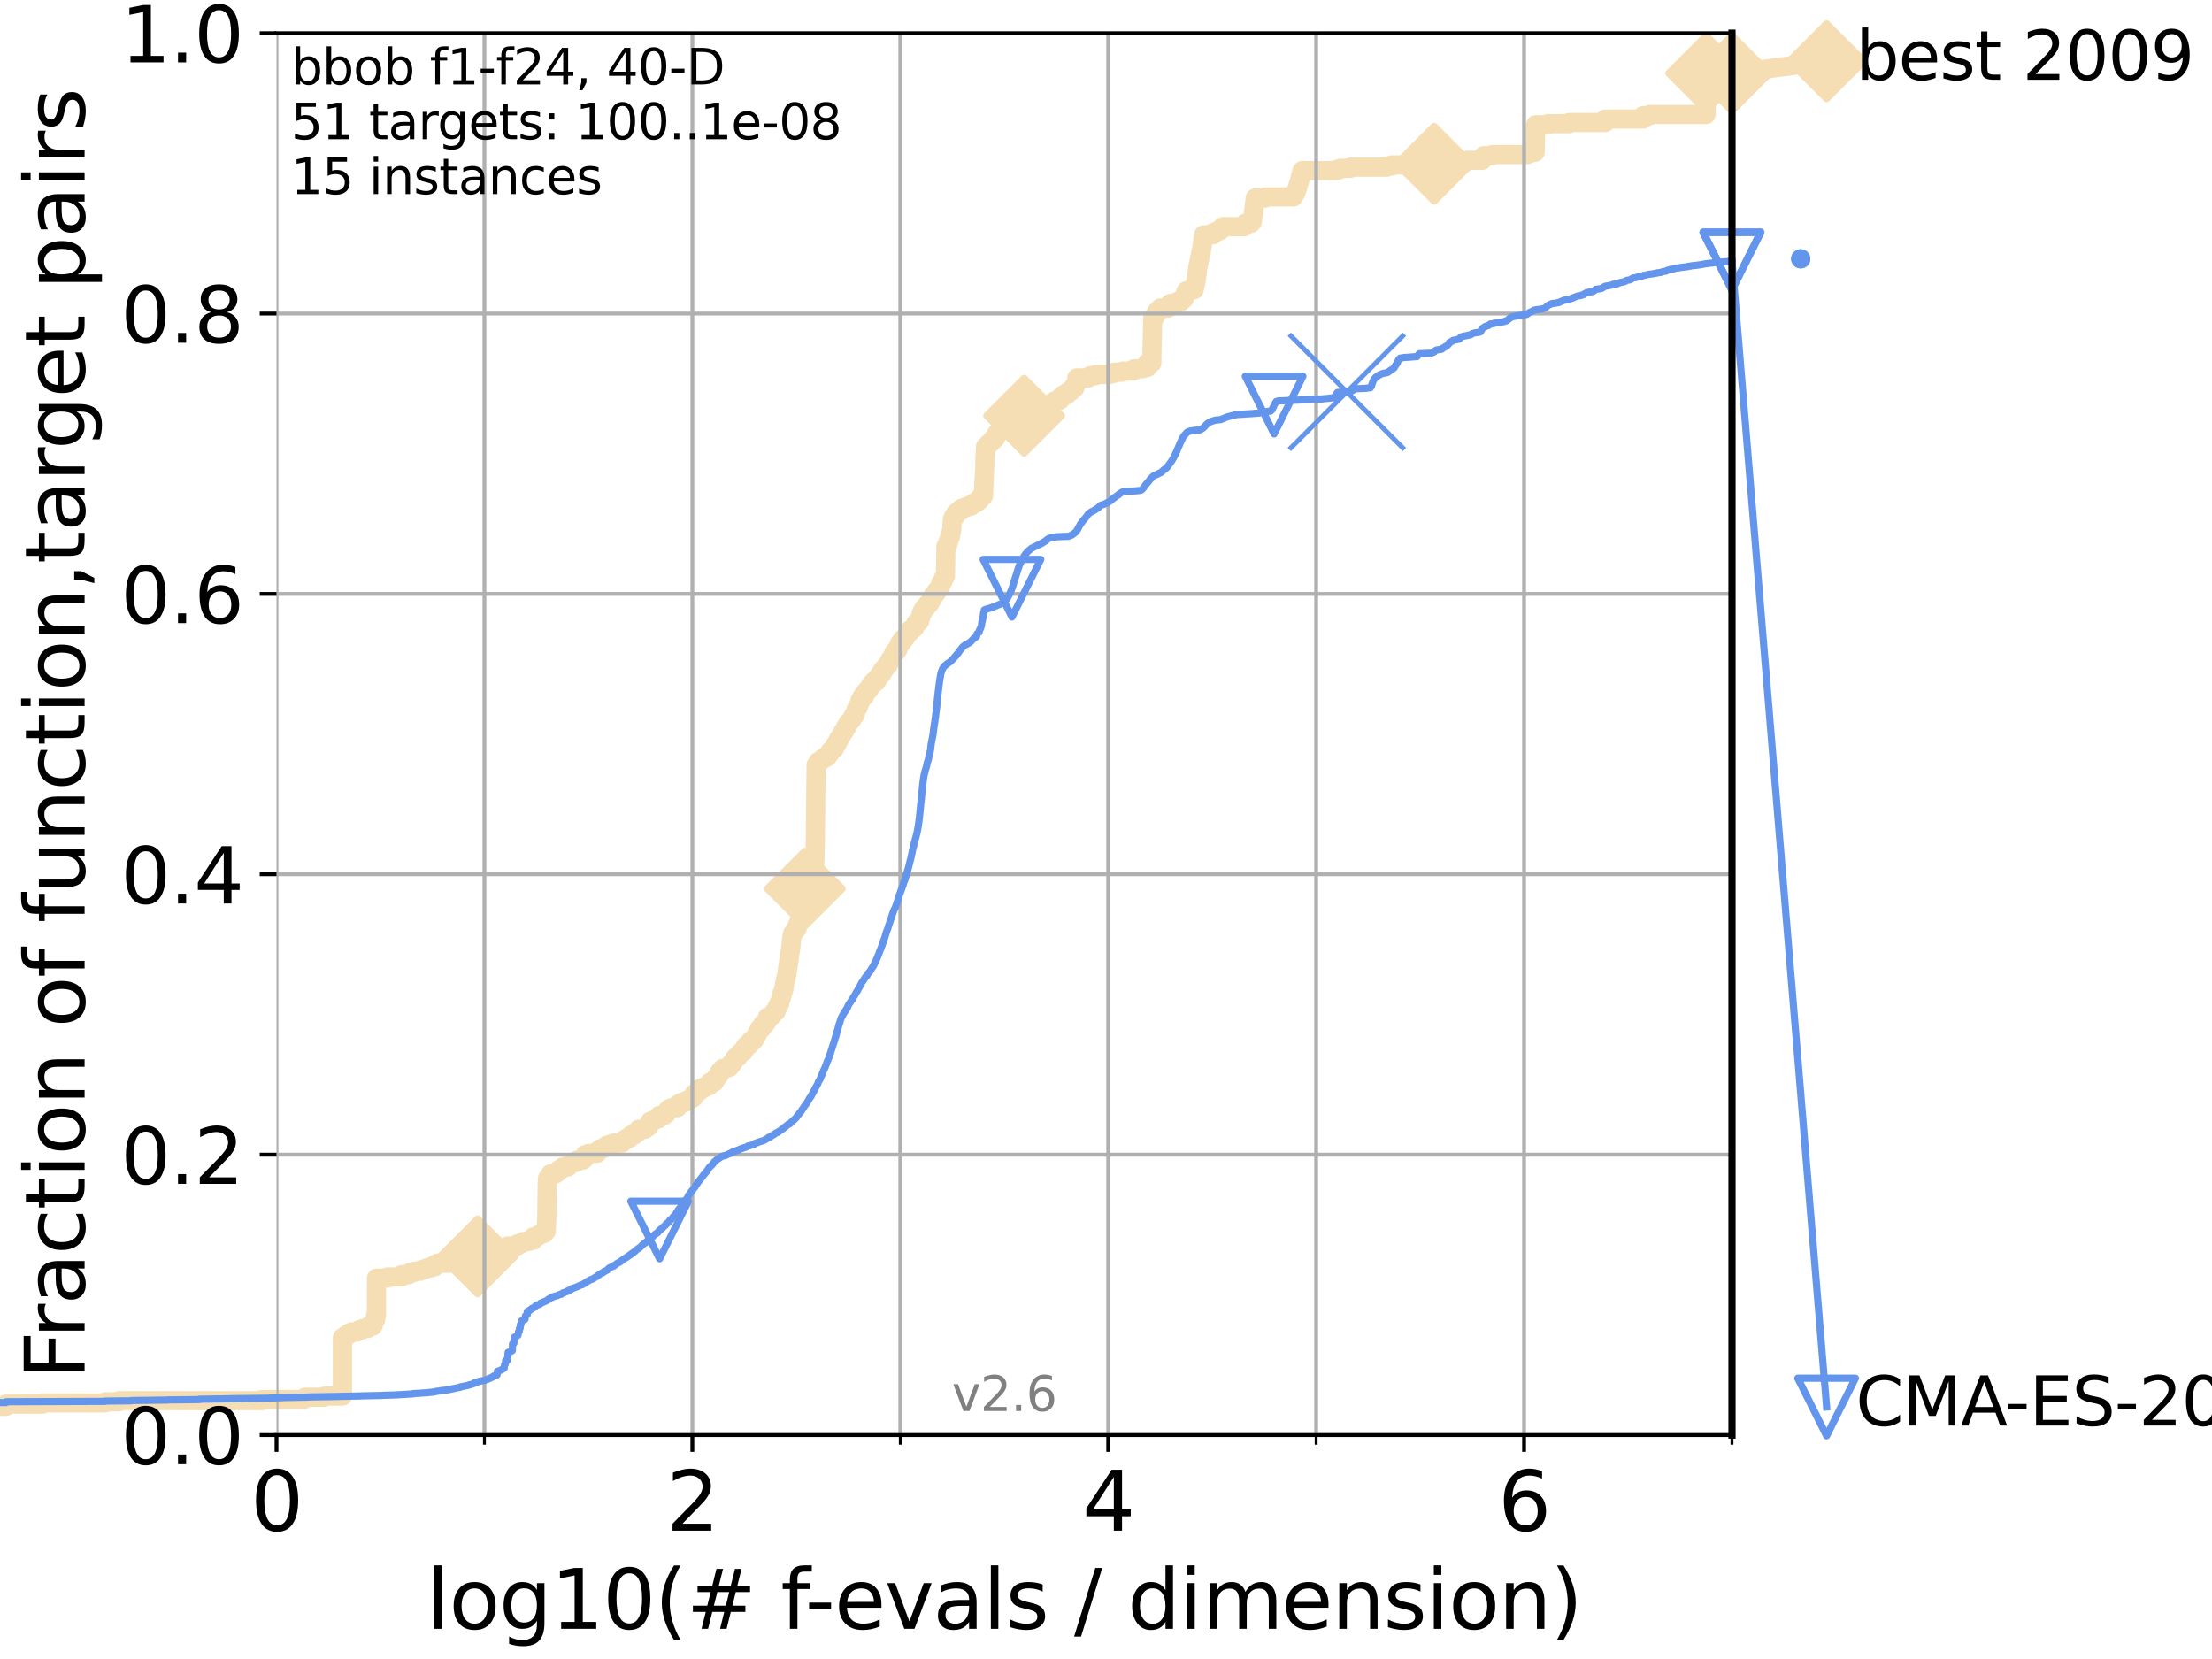 <?xml version="1.0" encoding="utf-8" standalone="no"?>
<!DOCTYPE svg PUBLIC "-//W3C//DTD SVG 1.1//EN"
  "http://www.w3.org/Graphics/SVG/1.1/DTD/svg11.dtd">
<svg xmlns:xlink="http://www.w3.org/1999/xlink" width="460.8pt" height="345.6pt" viewBox="0 0 460.8 345.6" xmlns="http://www.w3.org/2000/svg" version="1.1">
 <defs>
  <style type="text/css">*{stroke-linejoin: round; stroke-linecap: butt}</style>
 </defs>
 <g id="figure_1">
  <g id="patch_1">
   <path d="M 0 345.6 
L 460.8 345.6 
L 460.8 0 
L 0 0 
z
" style="fill: #ffffff"/>
  </g>
  <g id="axes_1">
   <g id="patch_2">
    <path d="M 57.6 298.944 
L 360.806 298.944 
L 360.806 6.912 
L 57.6 6.912 
z
" style="fill: #ffffff"/>
   </g>
   <g id="line2d_1">
    <path d="M -1 292.979 
L 1.246 292.979 
L 1.246 292.502 
L 8.873 292.502 
L 8.873 292.264 
L 21.912 292.264 
L 21.912 292.025 
L 24.812 292.025 
L 24.812 291.786 
L 54.543 291.786 
L 54.543 291.548 
L 63.245 291.548 
L 63.245 291.309 
L 63.591 291.309 
L 63.591 291.071 
L 67.582 291.071 
L 67.582 290.832 
L 71.332 290.832 
L 71.332 278.664 
L 71.78 278.664 
L 71.78 278.425 
L 72 278.425 
L 72 278.187 
L 72.432 278.187 
L 72.432 277.948 
L 72.645 277.948 
L 72.645 277.71 
L 73.268 277.71 
L 73.268 277.471 
L 74.457 277.471 
L 74.457 277.232 
L 74.837 277.232 
L 74.837 276.994 
L 75.575 276.994 
L 75.575 276.755 
L 76.63 276.755 
L 76.63 276.517 
L 76.8 276.517 
L 76.8 276.278 
L 77.629 276.278 
L 77.629 276.04 
L 77.79 276.04 
L 77.79 275.324 
L 77.95 275.324 
L 77.95 275.085 
L 78.109 275.085 
L 78.109 274.847 
L 78.267 274.847 
L 78.267 273.892 
L 78.423 273.892 
L 78.423 266.257 
L 80.759 266.257 
L 80.759 266.019 
L 83.678 266.019 
L 83.678 265.542 
L 85.148 265.542 
L 85.148 265.303 
L 85.471 265.303 
L 85.471 265.064 
L 86.307 265.064 
L 86.307 264.826 
L 87.496 264.826 
L 87.496 264.587 
L 88.249 264.587 
L 88.249 264.349 
L 88.883 264.349 
L 88.883 264.11 
L 89.839 264.11 
L 89.839 263.872 
L 90.587 263.872 
L 90.587 263.394 
L 91.069 263.394 
L 91.069 263.156 
L 93.591 263.156 
L 93.591 262.917 
L 94.995 262.917 
L 94.995 262.679 
L 95.314 262.679 
L 95.314 262.44 
L 95.753 262.44 
L 95.814 261.963 
L 97.239 261.963 
L 97.239 261.724 
L 99.499 261.724 
L 99.499 261.486 
L 99.95 261.486 
L 99.95 261.247 
L 100.439 261.247 
L 100.439 261.008 
L 100.868 261.008 
L 100.868 260.77 
L 102.232 260.77 
L 102.232 260.531 
L 102.622 260.531 
L 102.622 260.293 
L 104.962 260.293 
L 104.962 260.054 
L 105.263 260.054 
L 105.263 259.816 
L 105.669 259.816 
L 105.669 259.577 
L 107.742 259.577 
L 107.742 259.338 
L 107.872 259.338 
L 107.872 259.1 
L 108.636 259.1 
L 108.636 258.861 
L 109.038 258.861 
L 109.038 258.623 
L 110.135 258.623 
L 110.135 258.384 
L 111.09 258.384 
L 111.117 257.668 
L 111.868 257.668 
L 111.868 257.43 
L 112.283 257.43 
L 112.283 257.191 
L 112.614 257.191 
L 112.614 256.952 
L 113.406 256.952 
L 113.406 256.714 
L 113.574 256.714 
L 113.574 256.475 
L 113.789 256.475 
L 113.884 253.851 
L 113.907 253.851 
L 114.001 246.455 
L 114.025 246.455 
L 114.048 245.5 
L 114.211 245.5 
L 114.211 245.262 
L 114.396 245.262 
L 114.396 245.023 
L 114.624 245.023 
L 114.647 244.546 
L 115.726 244.546 
L 115.726 244.307 
L 116.086 244.307 
L 116.086 244.069 
L 116.233 244.069 
L 116.233 243.83 
L 116.543 243.83 
L 116.543 243.592 
L 116.968 243.592 
L 116.968 243.353 
L 117.227 243.353 
L 117.227 243.114 
L 118.265 243.114 
L 118.265 242.876 
L 118.543 242.876 
L 118.543 242.637 
L 118.836 242.637 
L 118.836 242.399 
L 118.962 242.399 
L 118.962 242.16 
L 120.03 242.16 
L 120.03 241.921 
L 120.2 241.921 
L 120.2 241.683 
L 121.393 241.683 
L 121.393 241.444 
L 121.722 241.444 
L 121.722 241.206 
L 121.893 241.206 
L 121.939 240.49 
L 122.648 240.49 
L 122.648 240.251 
L 124.374 240.251 
L 124.441 239.774 
L 124.709 239.774 
L 124.709 239.536 
L 125.038 239.536 
L 125.038 239.297 
L 125.654 239.297 
L 125.654 239.058 
L 126.213 239.058 
L 126.213 238.82 
L 126.408 238.82 
L 126.408 238.581 
L 127.181 238.581 
L 127.181 238.343 
L 127.867 238.343 
L 127.867 238.104 
L 129.623 238.104 
L 129.633 237.627 
L 130.187 237.627 
L 130.187 237.388 
L 130.394 237.388 
L 130.394 237.15 
L 131.116 237.15 
L 131.116 236.911 
L 131.248 236.911 
L 131.248 236.672 
L 131.462 236.672 
L 131.462 236.434 
L 132.163 236.434 
L 132.163 236.195 
L 132.296 236.195 
L 132.296 235.957 
L 132.812 235.957 
L 132.812 235.718 
L 133.018 235.718 
L 133.044 235.241 
L 134.368 235.241 
L 134.368 235.002 
L 134.605 235.002 
L 134.605 234.764 
L 135.093 234.764 
L 135.124 234.287 
L 135.23 234.287 
L 135.291 233.809 
L 135.464 233.809 
L 135.464 233.571 
L 136.032 233.571 
L 136.032 233.332 
L 136.52 233.332 
L 136.52 233.094 
L 137.134 233.094 
L 137.134 232.855 
L 137.284 232.855 
L 137.325 232.378 
L 138.362 232.378 
L 138.362 232.139 
L 138.737 232.139 
L 138.831 231.662 
L 138.937 231.662 
L 138.937 231.424 
L 139.154 231.424 
L 139.154 231.185 
L 139.375 231.185 
L 139.375 230.946 
L 140.056 230.946 
L 140.056 230.708 
L 141.157 230.708 
L 141.157 230.469 
L 141.3 230.469 
L 141.316 229.992 
L 141.756 229.992 
L 141.756 229.753 
L 142.368 229.753 
L 142.368 229.515 
L 143.046 229.515 
L 143.046 229.276 
L 143.482 229.276 
L 143.482 229.038 
L 143.86 229.038 
L 143.86 228.799 
L 144.277 228.799 
L 144.277 228.56 
L 144.548 228.56 
L 144.612 227.845 
L 145.009 227.845 
L 145.009 227.606 
L 145.238 227.606 
L 145.238 227.368 
L 145.665 227.368 
L 145.665 227.129 
L 145.852 227.129 
L 145.852 226.89 
L 145.985 226.89 
L 145.985 226.652 
L 146.683 226.652 
L 146.683 226.413 
L 147.248 226.413 
L 147.248 226.175 
L 147.758 226.175 
L 147.781 225.697 
L 147.874 225.697 
L 147.874 225.459 
L 148.786 225.459 
L 148.786 225.22 
L 148.959 225.22 
L 149.057 224.743 
L 149.133 224.743 
L 149.133 224.504 
L 149.324 224.504 
L 149.324 224.266 
L 149.609 224.266 
L 149.609 224.027 
L 149.768 224.027 
L 149.796 223.55 
L 149.883 223.55 
L 149.883 223.312 
L 150.242 223.312 
L 150.3 222.834 
L 150.499 222.834 
L 150.499 222.596 
L 151.33 222.596 
L 151.33 222.357 
L 151.973 222.357 
L 152.023 221.88 
L 152.236 221.88 
L 152.236 221.641 
L 152.541 221.641 
L 152.541 221.403 
L 152.656 221.403 
L 152.656 221.164 
L 152.871 221.164 
L 152.871 220.926 
L 153.013 220.926 
L 153.037 220.448 
L 153.279 220.448 
L 153.279 220.21 
L 153.747 220.21 
L 153.824 219.733 
L 154.02 219.733 
L 154.02 219.494 
L 154.292 219.494 
L 154.292 219.256 
L 154.531 219.256 
L 154.531 219.017 
L 154.971 219.017 
L 155.001 218.54 
L 155.13 218.54 
L 155.204 218.063 
L 155.397 218.063 
L 155.397 217.824 
L 155.935 217.824 
L 155.935 217.585 
L 156.245 217.585 
L 156.312 216.87 
L 156.665 216.87 
L 156.665 216.631 
L 157.118 216.631 
L 157.197 216.154 
L 157.349 216.154 
L 157.349 215.915 
L 157.54 215.915 
L 157.642 215.438 
L 157.812 215.438 
L 157.86 214.961 
L 157.998 214.961 
L 158.104 214.484 
L 158.212 214.484 
L 158.212 214.245 
L 158.702 214.245 
L 158.702 214.007 
L 158.865 214.007 
L 158.921 213.291 
L 159.477 213.291 
L 159.477 213.052 
L 159.658 213.052 
L 159.658 212.814 
L 159.792 212.814 
L 159.901 211.859 
L 160.443 211.859 
L 160.443 211.621 
L 160.801 211.621 
L 160.801 211.382 
L 161.008 211.382 
L 161.008 211.144 
L 161.198 211.144 
L 161.198 210.905 
L 161.343 210.905 
L 161.343 210.666 
L 161.712 210.666 
L 161.786 210.189 
L 161.867 210.189 
L 161.897 209.712 
L 162.123 209.712 
L 162.158 209.235 
L 162.261 209.235 
L 162.261 208.996 
L 162.483 208.996 
L 162.579 208.28 
L 162.661 208.28 
L 162.736 207.803 
L 162.791 207.803 
L 162.829 207.088 
L 162.979 207.088 
L 163.09 206.61 
L 163.131 206.61 
L 163.195 206.133 
L 163.281 206.133 
L 163.373 205.417 
L 163.395 205.417 
L 163.498 204.702 
L 163.525 204.702 
L 163.582 204.224 
L 163.648 204.224 
L 163.708 203.747 
L 163.77 203.747 
L 163.879 203.032 
L 163.93 203.032 
L 164.031 202.077 
L 164.044 202.077 
L 164.124 201.361 
L 164.158 201.361 
L 164.222 200.646 
L 164.275 200.646 
L 164.353 199.93 
L 164.389 199.93 
L 164.466 198.976 
L 164.501 198.976 
L 164.581 198.26 
L 164.624 198.26 
L 164.71 197.305 
L 164.755 197.305 
L 164.848 195.874 
L 164.889 195.874 
L 164.977 195.158 
L 165.022 195.158 
L 165.123 194.442 
L 165.288 194.442 
L 165.288 194.204 
L 165.461 194.204 
L 165.461 193.965 
L 165.588 193.965 
L 165.588 193.727 
L 165.737 193.727 
L 165.737 193.488 
L 166.042 193.488 
L 166.052 192.772 
L 166.23 192.772 
L 166.23 192.534 
L 166.371 192.534 
L 166.377 192.056 
L 166.495 192.056 
L 166.591 191.579 
L 166.613 191.579 
L 166.683 191.102 
L 166.758 191.102 
L 166.832 190.386 
L 166.897 190.386 
L 166.957 189.909 
L 167.012 189.909 
L 167.107 188.955 
L 167.142 188.955 
L 167.221 188.239 
L 167.26 188.239 
L 167.358 187.285 
L 167.399 187.285 
L 167.493 186.092 
L 167.519 186.092 
L 167.617 185.137 
L 167.65 185.137 
L 167.734 184.183 
L 167.766 184.183 
L 167.856 183.229 
L 167.887 183.229 
L 167.987 182.274 
L 168.008 182.274 
L 168.113 181.081 
L 168.121 181.081 
L 168.147 180.604 
L 168.638 180.604 
L 168.638 180.366 
L 168.979 180.366 
L 168.979 180.127 
L 169.103 180.127 
L 169.103 179.888 
L 169.284 179.888 
L 169.284 179.65 
L 169.614 179.65 
L 169.614 179.411 
L 169.743 179.411 
L 169.849 174.878 
L 169.854 174.878 
L 169.956 162.949 
L 169.979 162.949 
L 170.012 159.37 
L 170.248 159.37 
L 170.248 159.131 
L 170.373 159.131 
L 170.421 158.654 
L 170.858 158.654 
L 170.858 158.416 
L 171.149 158.416 
L 171.149 158.177 
L 171.447 158.177 
L 171.447 157.938 
L 171.763 157.938 
L 171.763 157.7 
L 172.355 157.7 
L 172.395 157.223 
L 172.672 157.223 
L 172.672 156.984 
L 172.867 156.984 
L 172.914 156.507 
L 173.216 156.507 
L 173.216 156.268 
L 173.417 156.268 
L 173.417 156.03 
L 173.76 156.03 
L 173.76 155.791 
L 173.901 155.791 
L 173.906 155.314 
L 174.021 155.314 
L 174.021 155.075 
L 174.318 155.075 
L 174.351 154.598 
L 174.572 154.598 
L 174.58 154.121 
L 174.723 154.121 
L 174.723 153.882 
L 174.896 153.882 
L 174.896 153.644 
L 175.109 153.644 
L 175.109 153.405 
L 175.254 153.405 
L 175.298 152.928 
L 175.466 152.928 
L 175.553 152.451 
L 175.804 152.451 
L 175.804 152.212 
L 175.966 152.212 
L 175.966 151.974 
L 176.102 151.974 
L 176.134 151.496 
L 176.4 151.496 
L 176.464 151.019 
L 176.614 151.019 
L 176.665 150.542 
L 176.937 150.542 
L 176.937 150.304 
L 177.152 150.304 
L 177.152 150.065 
L 177.366 150.065 
L 177.366 149.826 
L 177.514 149.826 
L 177.593 149.349 
L 177.815 149.349 
L 177.815 149.111 
L 178 149.111 
L 178.024 148.633 
L 178.202 148.633 
L 178.247 148.156 
L 178.319 148.156 
L 178.374 147.679 
L 178.536 147.679 
L 178.536 147.44 
L 178.708 147.44 
L 178.708 147.202 
L 178.848 147.202 
L 178.94 146.725 
L 178.983 146.725 
L 178.983 146.486 
L 179.103 146.486 
L 179.116 146.009 
L 179.262 146.009 
L 179.262 145.77 
L 179.449 145.77 
L 179.542 145.293 
L 179.612 145.293 
L 179.612 145.055 
L 180.108 145.055 
L 180.162 144.339 
L 180.423 144.339 
L 180.506 143.862 
L 180.767 143.862 
L 180.767 143.623 
L 181.11 143.623 
L 181.11 143.384 
L 181.23 143.384 
L 181.316 142.907 
L 181.363 142.907 
L 181.363 142.669 
L 181.596 142.669 
L 181.596 142.43 
L 181.976 142.43 
L 181.984 141.953 
L 182.604 141.953 
L 182.695 141.237 
L 183.024 141.237 
L 183.024 140.999 
L 183.143 140.999 
L 183.251 140.521 
L 183.578 140.521 
L 183.578 140.283 
L 183.752 140.283 
L 183.843 139.567 
L 184.212 139.567 
L 184.303 139.09 
L 184.493 139.09 
L 184.493 138.851 
L 184.674 138.851 
L 184.674 138.613 
L 185.006 138.613 
L 185.006 138.374 
L 185.13 138.374 
L 185.13 138.136 
L 185.247 138.136 
L 185.27 137.658 
L 185.394 137.658 
L 185.394 137.42 
L 185.579 137.42 
L 185.579 137.181 
L 185.897 137.181 
L 186.004 136.465 
L 186.1 136.465 
L 186.167 135.988 
L 186.549 135.988 
L 186.583 135.511 
L 186.913 135.511 
L 186.913 135.272 
L 187.045 135.272 
L 187.071 134.795 
L 187.229 134.795 
L 187.285 134.318 
L 187.45 134.318 
L 187.482 133.841 
L 187.892 133.841 
L 187.965 133.364 
L 188.027 133.364 
L 188.027 133.125 
L 188.399 133.125 
L 188.399 132.887 
L 188.555 132.887 
L 188.555 132.648 
L 188.766 132.648 
L 188.766 132.409 
L 188.924 132.409 
L 188.924 132.171 
L 189.062 132.171 
L 189.062 131.932 
L 189.196 131.932 
L 189.196 131.694 
L 189.518 131.694 
L 189.549 131.216 
L 189.94 131.216 
L 189.94 130.978 
L 190.317 130.978 
L 190.317 130.739 
L 190.557 130.739 
L 190.607 130.262 
L 190.728 130.262 
L 190.797 129.785 
L 191.058 129.785 
L 191.058 129.546 
L 191.426 129.546 
L 191.426 129.308 
L 191.625 129.308 
L 191.705 128.592 
L 191.78 128.592 
L 191.866 127.876 
L 192.047 127.876 
L 192.054 127.399 
L 192.328 127.399 
L 192.328 127.16 
L 192.459 127.16 
L 192.466 126.683 
L 192.682 126.683 
L 192.682 126.445 
L 193.032 126.445 
L 193.108 125.968 
L 193.314 125.968 
L 193.314 125.729 
L 193.631 125.729 
L 193.631 125.49 
L 193.81 125.49 
L 193.906 124.775 
L 194.19 124.775 
L 194.19 124.536 
L 194.381 124.536 
L 194.48 123.82 
L 194.802 123.82 
L 194.802 123.582 
L 194.986 123.582 
L 195.06 123.104 
L 195.379 123.104 
L 195.47 122.627 
L 195.639 122.627 
L 195.639 122.389 
L 195.83 122.389 
L 195.902 121.912 
L 195.987 121.912 
L 195.997 121.434 
L 196.184 121.434 
L 196.184 121.196 
L 196.396 121.196 
L 196.489 120.48 
L 196.716 120.48 
L 196.756 120.003 
L 196.95 120.003 
L 197.05 113.8 
L 197.24 113.8 
L 197.331 113.322 
L 197.494 113.322 
L 197.568 112.607 
L 197.646 112.607 
L 197.745 112.129 
L 197.851 112.129 
L 197.851 111.891 
L 197.983 111.891 
L 198.005 111.175 
L 198.114 111.175 
L 198.221 110.459 
L 198.247 110.459 
L 198.341 108.789 
L 198.364 108.789 
L 198.414 108.073 
L 198.586 108.073 
L 198.635 107.596 
L 199.02 107.596 
L 199.082 106.88 
L 199.484 106.88 
L 199.484 106.642 
L 199.628 106.642 
L 199.628 106.403 
L 200.181 106.403 
L 200.197 105.926 
L 200.859 105.926 
L 200.859 105.688 
L 201.481 105.688 
L 201.481 105.449 
L 202.292 105.449 
L 202.292 105.21 
L 202.516 105.21 
L 202.516 104.972 
L 202.921 104.972 
L 202.921 104.733 
L 203.447 104.733 
L 203.447 104.495 
L 203.609 104.495 
L 203.609 104.256 
L 204.047 104.256 
L 204.048 103.779 
L 204.467 103.779 
L 204.492 103.302 
L 204.876 103.302 
L 204.977 100.439 
L 204.988 100.439 
L 205.093 98.291 
L 205.105 98.291 
L 205.209 94.951 
L 205.222 94.951 
L 205.301 93.042 
L 205.677 93.042 
L 205.677 92.804 
L 205.843 92.804 
L 205.843 92.565 
L 206.012 92.565 
L 206.012 92.327 
L 206.369 92.327 
L 206.369 92.088 
L 206.574 92.088 
L 206.67 91.611 
L 207 91.611 
L 207 91.372 
L 207.345 91.372 
L 207.349 90.895 
L 207.532 90.895 
L 207.532 90.418 
L 207.706 90.418 
L 207.706 90.179 
L 208.119 90.179 
L 208.161 89.702 
L 208.457 89.702 
L 208.457 89.464 
L 208.778 89.464 
L 208.826 88.986 
L 209.253 88.986 
L 209.304 88.509 
L 209.58 88.509 
L 209.58 88.271 
L 209.913 88.271 
L 209.925 87.555 
L 210.179 87.555 
L 210.179 87.316 
L 210.63 87.316 
L 210.63 87.078 
L 210.967 87.078 
L 210.967 86.839 
L 212.065 86.839 
L 212.065 86.6 
L 213.345 86.6 
L 213.345 86.362 
L 214.646 86.362 
L 214.646 86.123 
L 215.177 86.123 
L 215.177 85.885 
L 215.478 85.885 
L 215.478 85.646 
L 215.696 85.646 
L 215.696 85.408 
L 216.598 85.408 
L 216.652 84.93 
L 216.895 84.93 
L 216.971 84.453 
L 218.568 84.453 
L 218.568 84.215 
L 218.979 84.215 
L 218.979 83.976 
L 219.558 83.976 
L 219.558 83.737 
L 219.759 83.737 
L 219.759 83.499 
L 220.479 83.499 
L 220.479 83.26 
L 220.898 83.26 
L 220.925 82.783 
L 221.106 82.783 
L 221.106 82.544 
L 221.343 82.544 
L 221.343 82.306 
L 222.186 82.306 
L 222.21 81.829 
L 222.529 81.829 
L 222.529 81.59 
L 223.024 81.59 
L 223.024 81.352 
L 223.149 81.352 
L 223.149 81.113 
L 223.348 81.113 
L 223.348 80.874 
L 223.859 80.874 
L 223.957 80.397 
L 224.036 80.397 
L 224.14 79.681 
L 224.227 79.681 
L 224.312 78.727 
L 226.749 78.727 
L 226.749 78.488 
L 227.139 78.488 
L 227.139 78.25 
L 228.229 78.25 
L 228.229 78.011 
L 231.167 78.011 
L 231.167 77.773 
L 232.116 77.773 
L 232.116 77.534 
L 233.848 77.534 
L 233.848 77.296 
L 236.144 77.296 
L 236.235 76.818 
L 238.082 76.818 
L 238.082 76.58 
L 238.976 76.58 
L 238.977 75.625 
L 239.939 75.625 
L 240.049 69.899 
L 240.062 69.899 
L 240.134 66.32 
L 240.306 66.32 
L 240.306 66.082 
L 240.593 66.082 
L 240.653 65.605 
L 240.754 65.605 
L 240.754 65.366 
L 240.878 65.366 
L 240.966 64.889 
L 241.305 64.889 
L 241.305 64.65 
L 241.588 64.65 
L 241.677 64.173 
L 243.353 64.173 
L 243.353 63.935 
L 243.588 63.935 
L 243.588 63.696 
L 243.743 63.696 
L 243.776 63.219 
L 245.18 63.219 
L 245.18 62.98 
L 245.401 62.98 
L 245.401 62.742 
L 246.13 62.742 
L 246.174 62.264 
L 246.676 62.264 
L 246.727 61.787 
L 246.793 61.787 
L 246.9 61.31 
L 246.98 61.31 
L 247.043 60.833 
L 247.122 60.833 
L 247.122 60.594 
L 247.805 60.594 
L 247.805 60.356 
L 248.773 60.356 
L 248.876 59.64 
L 248.935 59.64 
L 249.042 58.924 
L 249.097 58.924 
L 249.201 58.208 
L 249.227 58.208 
L 249.3 57.254 
L 249.359 57.254 
L 249.46 56.061 
L 249.48 56.061 
L 249.563 55.345 
L 249.618 55.345 
L 249.726 54.63 
L 249.774 54.63 
L 249.877 53.914 
L 249.932 53.914 
L 250.023 53.198 
L 250.07 53.198 
L 250.173 52.482 
L 250.227 52.482 
L 250.327 51.767 
L 250.363 51.767 
L 250.428 51.051 
L 250.475 51.051 
L 250.571 50.096 
L 250.596 50.096 
L 250.665 49.381 
L 250.713 49.381 
L 250.759 48.904 
L 252.722 48.904 
L 252.795 48.426 
L 253.359 48.426 
L 253.359 48.188 
L 253.867 48.188 
L 253.867 47.949 
L 254.323 47.949 
L 254.323 47.711 
L 254.519 47.711 
L 254.519 47.472 
L 254.707 47.472 
L 254.707 47.233 
L 259.182 47.233 
L 259.272 46.756 
L 259.401 46.756 
L 259.401 46.518 
L 260.627 46.518 
L 260.627 46.279 
L 260.854 46.279 
L 260.963 45.325 
L 260.996 45.325 
L 261.092 44.37 
L 261.127 44.37 
L 261.222 43.416 
L 261.246 43.416 
L 261.339 42.462 
L 261.367 42.462 
L 261.464 41.269 
L 263.566 41.269 
L 263.566 41.03 
L 269.415 41.03 
L 269.415 40.792 
L 269.613 40.792 
L 269.613 40.553 
L 269.74 40.553 
L 269.74 40.314 
L 269.89 40.314 
L 269.951 39.837 
L 270.065 39.837 
L 270.157 39.36 
L 270.225 39.36 
L 270.314 38.883 
L 270.384 38.883 
L 270.459 38.406 
L 270.514 38.406 
L 270.593 37.928 
L 270.68 37.928 
L 270.789 37.213 
L 270.846 37.213 
L 270.899 36.736 
L 270.981 36.736 
L 271.059 36.258 
L 271.127 36.258 
L 271.19 35.781 
L 271.271 35.781 
L 271.271 35.543 
L 278.462 35.543 
L 278.462 35.304 
L 279.15 35.304 
L 279.15 35.065 
L 281.311 35.065 
L 281.311 34.827 
L 288.874 34.827 
L 288.874 34.588 
L 289.928 34.588 
L 289.928 34.35 
L 298.187 34.35 
L 298.187 34.111 
L 298.759 34.111 
L 298.759 33.872 
L 301.208 33.872 
L 301.208 33.634 
L 305.566 33.634 
L 305.566 33.395 
L 308.765 33.395 
L 308.844 32.918 
L 308.925 32.918 
L 308.925 32.68 
L 309.04 32.68 
L 309.04 32.441 
L 310.897 32.441 
L 310.897 32.202 
L 318.184 32.202 
L 318.184 31.964 
L 318.823 31.964 
L 318.823 31.725 
L 319.799 31.725 
L 319.91 26.238 
L 319.914 26.238 
L 319.914 25.999 
L 322.45 25.999 
L 322.45 25.76 
L 326.888 25.76 
L 326.888 25.522 
L 334.38 25.522 
L 334.386 24.806 
L 342.323 24.806 
L 342.328 24.09 
L 343.705 24.09 
L 343.705 23.852 
L 355.405 23.852 
L 355.425 15.263 
L 360.806 15.263 
L 360.806 15.263 
" style="fill: none; stroke: #f5deb3; stroke-width: 4; stroke-linecap: square"/>
   </g>
   <g id="line2d_2">
    <defs>
     <path id="m53a340192c" d="M -0 7.778 
L 7.778 0 
L 0 -7.778 
L -7.778 -0 
z
" style="stroke: #f5deb3; stroke-width: 1.5; stroke-linejoin: miter"/>
    </defs>
    <g>
     <use xlink:href="#m53a340192c" x="99.499" y="261.724" style="fill: #f5deb3; stroke: #f5deb3; stroke-width: 1.5; stroke-linejoin: miter"/>
     <use xlink:href="#m53a340192c" x="167.65" y="185.137" style="fill: #f5deb3; stroke: #f5deb3; stroke-width: 1.5; stroke-linejoin: miter"/>
     <use xlink:href="#m53a340192c" x="213.345" y="86.6" style="fill: #f5deb3; stroke: #f5deb3; stroke-width: 1.5; stroke-linejoin: miter"/>
     <use xlink:href="#m53a340192c" x="298.759" y="34.111" style="fill: #f5deb3; stroke: #f5deb3; stroke-width: 1.5; stroke-linejoin: miter"/>
     <use xlink:href="#m53a340192c" x="355.425" y="15.263" style="fill: #f5deb3; stroke: #f5deb3; stroke-width: 1.5; stroke-linejoin: miter"/>
     <use xlink:href="#m53a340192c" x="360.806" y="15.263" style="fill: #f5deb3; stroke: #f5deb3; stroke-width: 1.5; stroke-linejoin: miter"/>
    </g>
   </g>
   <g id="line2d_3">
    <path style="fill: none; stroke: #f5deb3; stroke-width: 4; stroke-linecap: square"/>
    <g/>
   </g>
   <g id="line2d_4">
    <path d="M 360.806 15.263 
L 380.515 12.753 
" style="fill: none; stroke: #f5deb3; stroke-width: 4; stroke-linecap: square"/>
    <g>
     <use xlink:href="#m53a340192c" x="360.806" y="15.263" style="fill: #f5deb3; stroke: #f5deb3; stroke-width: 1.5; stroke-linejoin: miter"/>
     <use xlink:href="#m53a340192c" x="380.515" y="12.753" style="fill: #f5deb3; stroke: #f5deb3; stroke-width: 1.5; stroke-linejoin: miter"/>
    </g>
   </g>
   <g id="matplotlib.axis_1">
    <g id="xtick_1">
     <g id="line2d_5">
      <path d="M 57.6 298.944 
L 57.6 6.912 
" clip-path="url(#pad900b9770)" style="fill: none; stroke: #b0b0b0; stroke-width: 0.8; stroke-linecap: square"/>
     </g>
     <g id="line2d_6">
      <defs>
       <path id="mb204b794f9" d="M 0 0 
L 0 3.5 
" style="stroke: #000000; stroke-width: 0.8"/>
      </defs>
      <g>
       <use xlink:href="#mb204b794f9" x="57.6" y="298.944" style="stroke: #000000; stroke-width: 0.8"/>
      </g>
     </g>
     <g id="text_1">
      <!-- 0 -->
      <g transform="translate(52.192 318.861)scale(0.17 -0.17)">
       <defs>
        <path id="DejaVuSans-30" d="M 2034 4250 
Q 1547 4250 1301 3770 
Q 1056 3291 1056 2328 
Q 1056 1369 1301 889 
Q 1547 409 2034 409 
Q 2525 409 2770 889 
Q 3016 1369 3016 2328 
Q 3016 3291 2770 3770 
Q 2525 4250 2034 4250 
z
M 2034 4750 
Q 2819 4750 3233 4129 
Q 3647 3509 3647 2328 
Q 3647 1150 3233 529 
Q 2819 -91 2034 -91 
Q 1250 -91 836 529 
Q 422 1150 422 2328 
Q 422 3509 836 4129 
Q 1250 4750 2034 4750 
z
" transform="scale(0.016)"/>
       </defs>
       <use xlink:href="#DejaVuSans-30"/>
      </g>
     </g>
    </g>
    <g id="xtick_2">
     <g id="line2d_7">
      <path d="M 144.23 298.944 
L 144.23 6.912 
" clip-path="url(#pad900b9770)" style="fill: none; stroke: #b0b0b0; stroke-width: 0.8; stroke-linecap: square"/>
     </g>
     <g id="line2d_8">
      <g>
       <use xlink:href="#mb204b794f9" x="144.23" y="298.944" style="stroke: #000000; stroke-width: 0.8"/>
      </g>
     </g>
     <g id="text_2">
      <!-- 2 -->
      <g transform="translate(138.822 318.861)scale(0.17 -0.17)">
       <defs>
        <path id="DejaVuSans-32" d="M 1228 531 
L 3431 531 
L 3431 0 
L 469 0 
L 469 531 
Q 828 903 1448 1529 
Q 2069 2156 2228 2338 
Q 2531 2678 2651 2914 
Q 2772 3150 2772 3378 
Q 2772 3750 2511 3984 
Q 2250 4219 1831 4219 
Q 1534 4219 1204 4116 
Q 875 4013 500 3803 
L 500 4441 
Q 881 4594 1212 4672 
Q 1544 4750 1819 4750 
Q 2544 4750 2975 4387 
Q 3406 4025 3406 3419 
Q 3406 3131 3298 2873 
Q 3191 2616 2906 2266 
Q 2828 2175 2409 1742 
Q 1991 1309 1228 531 
z
" transform="scale(0.016)"/>
       </defs>
       <use xlink:href="#DejaVuSans-32"/>
      </g>
     </g>
    </g>
    <g id="xtick_3">
     <g id="line2d_9">
      <path d="M 230.861 298.944 
L 230.861 6.912 
" clip-path="url(#pad900b9770)" style="fill: none; stroke: #b0b0b0; stroke-width: 0.8; stroke-linecap: square"/>
     </g>
     <g id="line2d_10">
      <g>
       <use xlink:href="#mb204b794f9" x="230.861" y="298.944" style="stroke: #000000; stroke-width: 0.8"/>
      </g>
     </g>
     <g id="text_3">
      <!-- 4 -->
      <g transform="translate(225.453 318.861)scale(0.17 -0.17)">
       <defs>
        <path id="DejaVuSans-34" d="M 2419 4116 
L 825 1625 
L 2419 1625 
L 2419 4116 
z
M 2253 4666 
L 3047 4666 
L 3047 1625 
L 3713 1625 
L 3713 1100 
L 3047 1100 
L 3047 0 
L 2419 0 
L 2419 1100 
L 313 1100 
L 313 1709 
L 2253 4666 
z
" transform="scale(0.016)"/>
       </defs>
       <use xlink:href="#DejaVuSans-34"/>
      </g>
     </g>
    </g>
    <g id="xtick_4">
     <g id="line2d_11">
      <path d="M 317.491 298.944 
L 317.491 6.912 
" clip-path="url(#pad900b9770)" style="fill: none; stroke: #b0b0b0; stroke-width: 0.8; stroke-linecap: square"/>
     </g>
     <g id="line2d_12">
      <g>
       <use xlink:href="#mb204b794f9" x="317.491" y="298.944" style="stroke: #000000; stroke-width: 0.8"/>
      </g>
     </g>
     <g id="text_4">
      <!-- 6 -->
      <g transform="translate(312.083 318.861)scale(0.17 -0.17)">
       <defs>
        <path id="DejaVuSans-36" d="M 2113 2584 
Q 1688 2584 1439 2293 
Q 1191 2003 1191 1497 
Q 1191 994 1439 701 
Q 1688 409 2113 409 
Q 2538 409 2786 701 
Q 3034 994 3034 1497 
Q 3034 2003 2786 2293 
Q 2538 2584 2113 2584 
z
M 3366 4563 
L 3366 3988 
Q 3128 4100 2886 4159 
Q 2644 4219 2406 4219 
Q 1781 4219 1451 3797 
Q 1122 3375 1075 2522 
Q 1259 2794 1537 2939 
Q 1816 3084 2150 3084 
Q 2853 3084 3261 2657 
Q 3669 2231 3669 1497 
Q 3669 778 3244 343 
Q 2819 -91 2113 -91 
Q 1303 -91 875 529 
Q 447 1150 447 2328 
Q 447 3434 972 4092 
Q 1497 4750 2381 4750 
Q 2619 4750 2861 4703 
Q 3103 4656 3366 4563 
z
" transform="scale(0.016)"/>
       </defs>
       <use xlink:href="#DejaVuSans-36"/>
      </g>
     </g>
    </g>
    <g id="xtick_5">
     <g id="line2d_13">
      <path d="M 100.915 298.944 
L 100.915 6.912 
" clip-path="url(#pad900b9770)" style="fill: none; stroke: #b0b0b0; stroke-width: 0.8; stroke-linecap: square"/>
     </g>
     <g id="line2d_14">
      <defs>
       <path id="ma14701f492" d="M 0 0 
L 0 2 
" style="stroke: #000000; stroke-width: 0.6"/>
      </defs>
      <g>
       <use xlink:href="#ma14701f492" x="100.915" y="298.944" style="stroke: #000000; stroke-width: 0.6"/>
      </g>
     </g>
    </g>
    <g id="xtick_6">
     <g id="line2d_15">
      <path d="M 187.546 298.944 
L 187.546 6.912 
" clip-path="url(#pad900b9770)" style="fill: none; stroke: #b0b0b0; stroke-width: 0.8; stroke-linecap: square"/>
     </g>
     <g id="line2d_16">
      <g>
       <use xlink:href="#ma14701f492" x="187.546" y="298.944" style="stroke: #000000; stroke-width: 0.6"/>
      </g>
     </g>
    </g>
    <g id="xtick_7">
     <g id="line2d_17">
      <path d="M 274.176 298.944 
L 274.176 6.912 
" clip-path="url(#pad900b9770)" style="fill: none; stroke: #b0b0b0; stroke-width: 0.8; stroke-linecap: square"/>
     </g>
     <g id="line2d_18">
      <g>
       <use xlink:href="#ma14701f492" x="274.176" y="298.944" style="stroke: #000000; stroke-width: 0.6"/>
      </g>
     </g>
    </g>
    <g id="xtick_8">
     <g id="line2d_19">
      <path d="M 360.806 298.944 
L 360.806 6.912 
" clip-path="url(#pad900b9770)" style="fill: none; stroke: #b0b0b0; stroke-width: 0.8; stroke-linecap: square"/>
     </g>
     <g id="line2d_20">
      <g>
       <use xlink:href="#ma14701f492" x="360.806" y="298.944" style="stroke: #000000; stroke-width: 0.6"/>
      </g>
     </g>
    </g>
    <g id="text_5">
     <!-- log10(# f-evals / dimension) -->
     <g transform="translate(88.823 339.314)scale(0.17 -0.17)">
      <defs>
       <path id="DejaVuSans-6c" d="M 603 4863 
L 1178 4863 
L 1178 0 
L 603 0 
L 603 4863 
z
" transform="scale(0.016)"/>
       <path id="DejaVuSans-6f" d="M 1959 3097 
Q 1497 3097 1228 2736 
Q 959 2375 959 1747 
Q 959 1119 1226 758 
Q 1494 397 1959 397 
Q 2419 397 2687 759 
Q 2956 1122 2956 1747 
Q 2956 2369 2687 2733 
Q 2419 3097 1959 3097 
z
M 1959 3584 
Q 2709 3584 3137 3096 
Q 3566 2609 3566 1747 
Q 3566 888 3137 398 
Q 2709 -91 1959 -91 
Q 1206 -91 779 398 
Q 353 888 353 1747 
Q 353 2609 779 3096 
Q 1206 3584 1959 3584 
z
" transform="scale(0.016)"/>
       <path id="DejaVuSans-67" d="M 2906 1791 
Q 2906 2416 2648 2759 
Q 2391 3103 1925 3103 
Q 1463 3103 1205 2759 
Q 947 2416 947 1791 
Q 947 1169 1205 825 
Q 1463 481 1925 481 
Q 2391 481 2648 825 
Q 2906 1169 2906 1791 
z
M 3481 434 
Q 3481 -459 3084 -895 
Q 2688 -1331 1869 -1331 
Q 1566 -1331 1297 -1286 
Q 1028 -1241 775 -1147 
L 775 -588 
Q 1028 -725 1275 -790 
Q 1522 -856 1778 -856 
Q 2344 -856 2625 -561 
Q 2906 -266 2906 331 
L 2906 616 
Q 2728 306 2450 153 
Q 2172 0 1784 0 
Q 1141 0 747 490 
Q 353 981 353 1791 
Q 353 2603 747 3093 
Q 1141 3584 1784 3584 
Q 2172 3584 2450 3431 
Q 2728 3278 2906 2969 
L 2906 3500 
L 3481 3500 
L 3481 434 
z
" transform="scale(0.016)"/>
       <path id="DejaVuSans-31" d="M 794 531 
L 1825 531 
L 1825 4091 
L 703 3866 
L 703 4441 
L 1819 4666 
L 2450 4666 
L 2450 531 
L 3481 531 
L 3481 0 
L 794 0 
L 794 531 
z
" transform="scale(0.016)"/>
       <path id="DejaVuSans-28" d="M 1984 4856 
Q 1566 4138 1362 3434 
Q 1159 2731 1159 2009 
Q 1159 1288 1364 580 
Q 1569 -128 1984 -844 
L 1484 -844 
Q 1016 -109 783 600 
Q 550 1309 550 2009 
Q 550 2706 781 3412 
Q 1013 4119 1484 4856 
L 1984 4856 
z
" transform="scale(0.016)"/>
       <path id="DejaVuSans-23" d="M 3272 2816 
L 2363 2816 
L 2100 1772 
L 3016 1772 
L 3272 2816 
z
M 2803 4594 
L 2478 3297 
L 3391 3297 
L 3719 4594 
L 4219 4594 
L 3897 3297 
L 4872 3297 
L 4872 2816 
L 3775 2816 
L 3519 1772 
L 4513 1772 
L 4513 1294 
L 3397 1294 
L 3072 0 
L 2572 0 
L 2894 1294 
L 1978 1294 
L 1656 0 
L 1153 0 
L 1478 1294 
L 494 1294 
L 494 1772 
L 1594 1772 
L 1856 2816 
L 850 2816 
L 850 3297 
L 1978 3297 
L 2297 4594 
L 2803 4594 
z
" transform="scale(0.016)"/>
       <path id="DejaVuSans-20" transform="scale(0.016)"/>
       <path id="DejaVuSans-66" d="M 2375 4863 
L 2375 4384 
L 1825 4384 
Q 1516 4384 1395 4259 
Q 1275 4134 1275 3809 
L 1275 3500 
L 2222 3500 
L 2222 3053 
L 1275 3053 
L 1275 0 
L 697 0 
L 697 3053 
L 147 3053 
L 147 3500 
L 697 3500 
L 697 3744 
Q 697 4328 969 4595 
Q 1241 4863 1831 4863 
L 2375 4863 
z
" transform="scale(0.016)"/>
       <path id="DejaVuSans-2d" d="M 313 2009 
L 1997 2009 
L 1997 1497 
L 313 1497 
L 313 2009 
z
" transform="scale(0.016)"/>
       <path id="DejaVuSans-65" d="M 3597 1894 
L 3597 1613 
L 953 1613 
Q 991 1019 1311 708 
Q 1631 397 2203 397 
Q 2534 397 2845 478 
Q 3156 559 3463 722 
L 3463 178 
Q 3153 47 2828 -22 
Q 2503 -91 2169 -91 
Q 1331 -91 842 396 
Q 353 884 353 1716 
Q 353 2575 817 3079 
Q 1281 3584 2069 3584 
Q 2775 3584 3186 3129 
Q 3597 2675 3597 1894 
z
M 3022 2063 
Q 3016 2534 2758 2815 
Q 2500 3097 2075 3097 
Q 1594 3097 1305 2825 
Q 1016 2553 972 2059 
L 3022 2063 
z
" transform="scale(0.016)"/>
       <path id="DejaVuSans-76" d="M 191 3500 
L 800 3500 
L 1894 563 
L 2988 3500 
L 3597 3500 
L 2284 0 
L 1503 0 
L 191 3500 
z
" transform="scale(0.016)"/>
       <path id="DejaVuSans-61" d="M 2194 1759 
Q 1497 1759 1228 1600 
Q 959 1441 959 1056 
Q 959 750 1161 570 
Q 1363 391 1709 391 
Q 2188 391 2477 730 
Q 2766 1069 2766 1631 
L 2766 1759 
L 2194 1759 
z
M 3341 1997 
L 3341 0 
L 2766 0 
L 2766 531 
Q 2569 213 2275 61 
Q 1981 -91 1556 -91 
Q 1019 -91 701 211 
Q 384 513 384 1019 
Q 384 1609 779 1909 
Q 1175 2209 1959 2209 
L 2766 2209 
L 2766 2266 
Q 2766 2663 2505 2880 
Q 2244 3097 1772 3097 
Q 1472 3097 1187 3025 
Q 903 2953 641 2809 
L 641 3341 
Q 956 3463 1253 3523 
Q 1550 3584 1831 3584 
Q 2591 3584 2966 3190 
Q 3341 2797 3341 1997 
z
" transform="scale(0.016)"/>
       <path id="DejaVuSans-73" d="M 2834 3397 
L 2834 2853 
Q 2591 2978 2328 3040 
Q 2066 3103 1784 3103 
Q 1356 3103 1142 2972 
Q 928 2841 928 2578 
Q 928 2378 1081 2264 
Q 1234 2150 1697 2047 
L 1894 2003 
Q 2506 1872 2764 1633 
Q 3022 1394 3022 966 
Q 3022 478 2636 193 
Q 2250 -91 1575 -91 
Q 1294 -91 989 -36 
Q 684 19 347 128 
L 347 722 
Q 666 556 975 473 
Q 1284 391 1588 391 
Q 1994 391 2212 530 
Q 2431 669 2431 922 
Q 2431 1156 2273 1281 
Q 2116 1406 1581 1522 
L 1381 1569 
Q 847 1681 609 1914 
Q 372 2147 372 2553 
Q 372 3047 722 3315 
Q 1072 3584 1716 3584 
Q 2034 3584 2315 3537 
Q 2597 3491 2834 3397 
z
" transform="scale(0.016)"/>
       <path id="DejaVuSans-2f" d="M 1625 4666 
L 2156 4666 
L 531 -594 
L 0 -594 
L 1625 4666 
z
" transform="scale(0.016)"/>
       <path id="DejaVuSans-64" d="M 2906 2969 
L 2906 4863 
L 3481 4863 
L 3481 0 
L 2906 0 
L 2906 525 
Q 2725 213 2448 61 
Q 2172 -91 1784 -91 
Q 1150 -91 751 415 
Q 353 922 353 1747 
Q 353 2572 751 3078 
Q 1150 3584 1784 3584 
Q 2172 3584 2448 3432 
Q 2725 3281 2906 2969 
z
M 947 1747 
Q 947 1113 1208 752 
Q 1469 391 1925 391 
Q 2381 391 2643 752 
Q 2906 1113 2906 1747 
Q 2906 2381 2643 2742 
Q 2381 3103 1925 3103 
Q 1469 3103 1208 2742 
Q 947 2381 947 1747 
z
" transform="scale(0.016)"/>
       <path id="DejaVuSans-69" d="M 603 3500 
L 1178 3500 
L 1178 0 
L 603 0 
L 603 3500 
z
M 603 4863 
L 1178 4863 
L 1178 4134 
L 603 4134 
L 603 4863 
z
" transform="scale(0.016)"/>
       <path id="DejaVuSans-6d" d="M 3328 2828 
Q 3544 3216 3844 3400 
Q 4144 3584 4550 3584 
Q 5097 3584 5394 3201 
Q 5691 2819 5691 2113 
L 5691 0 
L 5113 0 
L 5113 2094 
Q 5113 2597 4934 2840 
Q 4756 3084 4391 3084 
Q 3944 3084 3684 2787 
Q 3425 2491 3425 1978 
L 3425 0 
L 2847 0 
L 2847 2094 
Q 2847 2600 2669 2842 
Q 2491 3084 2119 3084 
Q 1678 3084 1418 2786 
Q 1159 2488 1159 1978 
L 1159 0 
L 581 0 
L 581 3500 
L 1159 3500 
L 1159 2956 
Q 1356 3278 1631 3431 
Q 1906 3584 2284 3584 
Q 2666 3584 2933 3390 
Q 3200 3197 3328 2828 
z
" transform="scale(0.016)"/>
       <path id="DejaVuSans-6e" d="M 3513 2113 
L 3513 0 
L 2938 0 
L 2938 2094 
Q 2938 2591 2744 2837 
Q 2550 3084 2163 3084 
Q 1697 3084 1428 2787 
Q 1159 2491 1159 1978 
L 1159 0 
L 581 0 
L 581 3500 
L 1159 3500 
L 1159 2956 
Q 1366 3272 1645 3428 
Q 1925 3584 2291 3584 
Q 2894 3584 3203 3211 
Q 3513 2838 3513 2113 
z
" transform="scale(0.016)"/>
       <path id="DejaVuSans-29" d="M 513 4856 
L 1013 4856 
Q 1481 4119 1714 3412 
Q 1947 2706 1947 2009 
Q 1947 1309 1714 600 
Q 1481 -109 1013 -844 
L 513 -844 
Q 928 -128 1133 580 
Q 1338 1288 1338 2009 
Q 1338 2731 1133 3434 
Q 928 4138 513 4856 
z
" transform="scale(0.016)"/>
      </defs>
      <use xlink:href="#DejaVuSans-6c"/>
      <use xlink:href="#DejaVuSans-6f" x="27.783"/>
      <use xlink:href="#DejaVuSans-67" x="88.965"/>
      <use xlink:href="#DejaVuSans-31" x="152.441"/>
      <use xlink:href="#DejaVuSans-30" x="216.064"/>
      <use xlink:href="#DejaVuSans-28" x="279.688"/>
      <use xlink:href="#DejaVuSans-23" x="318.701"/>
      <use xlink:href="#DejaVuSans-20" x="402.49"/>
      <use xlink:href="#DejaVuSans-66" x="434.277"/>
      <use xlink:href="#DejaVuSans-2d" x="463.982"/>
      <use xlink:href="#DejaVuSans-65" x="500.066"/>
      <use xlink:href="#DejaVuSans-76" x="561.59"/>
      <use xlink:href="#DejaVuSans-61" x="620.77"/>
      <use xlink:href="#DejaVuSans-6c" x="682.049"/>
      <use xlink:href="#DejaVuSans-73" x="709.832"/>
      <use xlink:href="#DejaVuSans-20" x="761.932"/>
      <use xlink:href="#DejaVuSans-2f" x="793.719"/>
      <use xlink:href="#DejaVuSans-20" x="827.41"/>
      <use xlink:href="#DejaVuSans-64" x="859.197"/>
      <use xlink:href="#DejaVuSans-69" x="922.674"/>
      <use xlink:href="#DejaVuSans-6d" x="950.457"/>
      <use xlink:href="#DejaVuSans-65" x="1047.869"/>
      <use xlink:href="#DejaVuSans-6e" x="1109.393"/>
      <use xlink:href="#DejaVuSans-73" x="1172.771"/>
      <use xlink:href="#DejaVuSans-69" x="1224.871"/>
      <use xlink:href="#DejaVuSans-6f" x="1252.654"/>
      <use xlink:href="#DejaVuSans-6e" x="1313.836"/>
      <use xlink:href="#DejaVuSans-29" x="1377.215"/>
     </g>
    </g>
   </g>
   <g id="matplotlib.axis_2">
    <g id="ytick_1">
     <g id="line2d_21">
      <path d="M 57.6 298.944 
L 360.806 298.944 
" clip-path="url(#pad900b9770)" style="fill: none; stroke: #b0b0b0; stroke-width: 0.8; stroke-linecap: square"/>
     </g>
     <g id="line2d_22">
      <defs>
       <path id="mad956edbb4" d="M 0 0 
L -3.5 0 
" style="stroke: #000000; stroke-width: 0.8"/>
      </defs>
      <g>
       <use xlink:href="#mad956edbb4" x="57.6" y="298.944" style="stroke: #000000; stroke-width: 0.8"/>
      </g>
     </g>
     <g id="text_6">
      <!-- 0.0 -->
      <g transform="translate(25.155 305.023)scale(0.16 -0.16)">
       <defs>
        <path id="DejaVuSans-2e" d="M 684 794 
L 1344 794 
L 1344 0 
L 684 0 
L 684 794 
z
" transform="scale(0.016)"/>
       </defs>
       <use xlink:href="#DejaVuSans-30"/>
       <use xlink:href="#DejaVuSans-2e" x="63.623"/>
       <use xlink:href="#DejaVuSans-30" x="95.41"/>
      </g>
     </g>
    </g>
    <g id="ytick_2">
     <g id="line2d_23">
      <path d="M 57.6 240.538 
L 360.806 240.538 
" clip-path="url(#pad900b9770)" style="fill: none; stroke: #b0b0b0; stroke-width: 0.8; stroke-linecap: square"/>
     </g>
     <g id="line2d_24">
      <g>
       <use xlink:href="#mad956edbb4" x="57.6" y="240.538" style="stroke: #000000; stroke-width: 0.8"/>
      </g>
     </g>
     <g id="text_7">
      <!-- 0.2 -->
      <g transform="translate(25.155 246.616)scale(0.16 -0.16)">
       <use xlink:href="#DejaVuSans-30"/>
       <use xlink:href="#DejaVuSans-2e" x="63.623"/>
       <use xlink:href="#DejaVuSans-32" x="95.41"/>
      </g>
     </g>
    </g>
    <g id="ytick_3">
     <g id="line2d_25">
      <path d="M 57.6 182.131 
L 360.806 182.131 
" clip-path="url(#pad900b9770)" style="fill: none; stroke: #b0b0b0; stroke-width: 0.8; stroke-linecap: square"/>
     </g>
     <g id="line2d_26">
      <g>
       <use xlink:href="#mad956edbb4" x="57.6" y="182.131" style="stroke: #000000; stroke-width: 0.8"/>
      </g>
     </g>
     <g id="text_8">
      <!-- 0.4 -->
      <g transform="translate(25.155 188.21)scale(0.16 -0.16)">
       <use xlink:href="#DejaVuSans-30"/>
       <use xlink:href="#DejaVuSans-2e" x="63.623"/>
       <use xlink:href="#DejaVuSans-34" x="95.41"/>
      </g>
     </g>
    </g>
    <g id="ytick_4">
     <g id="line2d_27">
      <path d="M 57.6 123.725 
L 360.806 123.725 
" clip-path="url(#pad900b9770)" style="fill: none; stroke: #b0b0b0; stroke-width: 0.8; stroke-linecap: square"/>
     </g>
     <g id="line2d_28">
      <g>
       <use xlink:href="#mad956edbb4" x="57.6" y="123.725" style="stroke: #000000; stroke-width: 0.8"/>
      </g>
     </g>
     <g id="text_9">
      <!-- 0.6 -->
      <g transform="translate(25.155 129.804)scale(0.16 -0.16)">
       <use xlink:href="#DejaVuSans-30"/>
       <use xlink:href="#DejaVuSans-2e" x="63.623"/>
       <use xlink:href="#DejaVuSans-36" x="95.41"/>
      </g>
     </g>
    </g>
    <g id="ytick_5">
     <g id="line2d_29">
      <path d="M 57.6 65.318 
L 360.806 65.318 
" clip-path="url(#pad900b9770)" style="fill: none; stroke: #b0b0b0; stroke-width: 0.8; stroke-linecap: square"/>
     </g>
     <g id="line2d_30">
      <g>
       <use xlink:href="#mad956edbb4" x="57.6" y="65.318" style="stroke: #000000; stroke-width: 0.8"/>
      </g>
     </g>
     <g id="text_10">
      <!-- 0.8 -->
      <g transform="translate(25.155 71.397)scale(0.16 -0.16)">
       <defs>
        <path id="DejaVuSans-38" d="M 2034 2216 
Q 1584 2216 1326 1975 
Q 1069 1734 1069 1313 
Q 1069 891 1326 650 
Q 1584 409 2034 409 
Q 2484 409 2743 651 
Q 3003 894 3003 1313 
Q 3003 1734 2745 1975 
Q 2488 2216 2034 2216 
z
M 1403 2484 
Q 997 2584 770 2862 
Q 544 3141 544 3541 
Q 544 4100 942 4425 
Q 1341 4750 2034 4750 
Q 2731 4750 3128 4425 
Q 3525 4100 3525 3541 
Q 3525 3141 3298 2862 
Q 3072 2584 2669 2484 
Q 3125 2378 3379 2068 
Q 3634 1759 3634 1313 
Q 3634 634 3220 271 
Q 2806 -91 2034 -91 
Q 1263 -91 848 271 
Q 434 634 434 1313 
Q 434 1759 690 2068 
Q 947 2378 1403 2484 
z
M 1172 3481 
Q 1172 3119 1398 2916 
Q 1625 2713 2034 2713 
Q 2441 2713 2670 2916 
Q 2900 3119 2900 3481 
Q 2900 3844 2670 4047 
Q 2441 4250 2034 4250 
Q 1625 4250 1398 4047 
Q 1172 3844 1172 3481 
z
" transform="scale(0.016)"/>
       </defs>
       <use xlink:href="#DejaVuSans-30"/>
       <use xlink:href="#DejaVuSans-2e" x="63.623"/>
       <use xlink:href="#DejaVuSans-38" x="95.41"/>
      </g>
     </g>
    </g>
    <g id="ytick_6">
     <g id="line2d_31">
      <path d="M 57.6 6.912 
L 360.806 6.912 
" clip-path="url(#pad900b9770)" style="fill: none; stroke: #b0b0b0; stroke-width: 0.8; stroke-linecap: square"/>
     </g>
     <g id="line2d_32">
      <g>
       <use xlink:href="#mad956edbb4" x="57.6" y="6.912" style="stroke: #000000; stroke-width: 0.8"/>
      </g>
     </g>
     <g id="text_11">
      <!-- 1.0 -->
      <g transform="translate(25.155 12.991)scale(0.16 -0.16)">
       <use xlink:href="#DejaVuSans-31"/>
       <use xlink:href="#DejaVuSans-2e" x="63.623"/>
       <use xlink:href="#DejaVuSans-30" x="95.41"/>
      </g>
     </g>
    </g>
    <g id="text_12">
     <!-- Fraction of function,target pairs -->
     <g transform="translate(17.62 287.313)rotate(-90)scale(0.17 -0.17)">
      <defs>
       <path id="DejaVuSans-46" d="M 628 4666 
L 3309 4666 
L 3309 4134 
L 1259 4134 
L 1259 2759 
L 3109 2759 
L 3109 2228 
L 1259 2228 
L 1259 0 
L 628 0 
L 628 4666 
z
" transform="scale(0.016)"/>
       <path id="DejaVuSans-72" d="M 2631 2963 
Q 2534 3019 2420 3045 
Q 2306 3072 2169 3072 
Q 1681 3072 1420 2755 
Q 1159 2438 1159 1844 
L 1159 0 
L 581 0 
L 581 3500 
L 1159 3500 
L 1159 2956 
Q 1341 3275 1631 3429 
Q 1922 3584 2338 3584 
Q 2397 3584 2469 3576 
Q 2541 3569 2628 3553 
L 2631 2963 
z
" transform="scale(0.016)"/>
       <path id="DejaVuSans-63" d="M 3122 3366 
L 3122 2828 
Q 2878 2963 2633 3030 
Q 2388 3097 2138 3097 
Q 1578 3097 1268 2742 
Q 959 2388 959 1747 
Q 959 1106 1268 751 
Q 1578 397 2138 397 
Q 2388 397 2633 464 
Q 2878 531 3122 666 
L 3122 134 
Q 2881 22 2623 -34 
Q 2366 -91 2075 -91 
Q 1284 -91 818 406 
Q 353 903 353 1747 
Q 353 2603 823 3093 
Q 1294 3584 2113 3584 
Q 2378 3584 2631 3529 
Q 2884 3475 3122 3366 
z
" transform="scale(0.016)"/>
       <path id="DejaVuSans-74" d="M 1172 4494 
L 1172 3500 
L 2356 3500 
L 2356 3053 
L 1172 3053 
L 1172 1153 
Q 1172 725 1289 603 
Q 1406 481 1766 481 
L 2356 481 
L 2356 0 
L 1766 0 
Q 1100 0 847 248 
Q 594 497 594 1153 
L 594 3053 
L 172 3053 
L 172 3500 
L 594 3500 
L 594 4494 
L 1172 4494 
z
" transform="scale(0.016)"/>
       <path id="DejaVuSans-75" d="M 544 1381 
L 544 3500 
L 1119 3500 
L 1119 1403 
Q 1119 906 1312 657 
Q 1506 409 1894 409 
Q 2359 409 2629 706 
Q 2900 1003 2900 1516 
L 2900 3500 
L 3475 3500 
L 3475 0 
L 2900 0 
L 2900 538 
Q 2691 219 2414 64 
Q 2138 -91 1772 -91 
Q 1169 -91 856 284 
Q 544 659 544 1381 
z
M 1991 3584 
L 1991 3584 
z
" transform="scale(0.016)"/>
       <path id="DejaVuSans-2c" d="M 750 794 
L 1409 794 
L 1409 256 
L 897 -744 
L 494 -744 
L 750 256 
L 750 794 
z
" transform="scale(0.016)"/>
       <path id="DejaVuSans-70" d="M 1159 525 
L 1159 -1331 
L 581 -1331 
L 581 3500 
L 1159 3500 
L 1159 2969 
Q 1341 3281 1617 3432 
Q 1894 3584 2278 3584 
Q 2916 3584 3314 3078 
Q 3713 2572 3713 1747 
Q 3713 922 3314 415 
Q 2916 -91 2278 -91 
Q 1894 -91 1617 61 
Q 1341 213 1159 525 
z
M 3116 1747 
Q 3116 2381 2855 2742 
Q 2594 3103 2138 3103 
Q 1681 3103 1420 2742 
Q 1159 2381 1159 1747 
Q 1159 1113 1420 752 
Q 1681 391 2138 391 
Q 2594 391 2855 752 
Q 3116 1113 3116 1747 
z
" transform="scale(0.016)"/>
      </defs>
      <use xlink:href="#DejaVuSans-46"/>
      <use xlink:href="#DejaVuSans-72" x="50.27"/>
      <use xlink:href="#DejaVuSans-61" x="91.383"/>
      <use xlink:href="#DejaVuSans-63" x="152.662"/>
      <use xlink:href="#DejaVuSans-74" x="207.643"/>
      <use xlink:href="#DejaVuSans-69" x="246.852"/>
      <use xlink:href="#DejaVuSans-6f" x="274.635"/>
      <use xlink:href="#DejaVuSans-6e" x="335.816"/>
      <use xlink:href="#DejaVuSans-20" x="399.195"/>
      <use xlink:href="#DejaVuSans-6f" x="430.982"/>
      <use xlink:href="#DejaVuSans-66" x="492.164"/>
      <use xlink:href="#DejaVuSans-20" x="527.369"/>
      <use xlink:href="#DejaVuSans-66" x="559.156"/>
      <use xlink:href="#DejaVuSans-75" x="594.361"/>
      <use xlink:href="#DejaVuSans-6e" x="657.74"/>
      <use xlink:href="#DejaVuSans-63" x="721.119"/>
      <use xlink:href="#DejaVuSans-74" x="776.1"/>
      <use xlink:href="#DejaVuSans-69" x="815.309"/>
      <use xlink:href="#DejaVuSans-6f" x="843.092"/>
      <use xlink:href="#DejaVuSans-6e" x="904.273"/>
      <use xlink:href="#DejaVuSans-2c" x="967.652"/>
      <use xlink:href="#DejaVuSans-74" x="999.439"/>
      <use xlink:href="#DejaVuSans-61" x="1038.648"/>
      <use xlink:href="#DejaVuSans-72" x="1099.928"/>
      <use xlink:href="#DejaVuSans-67" x="1139.291"/>
      <use xlink:href="#DejaVuSans-65" x="1202.768"/>
      <use xlink:href="#DejaVuSans-74" x="1264.291"/>
      <use xlink:href="#DejaVuSans-20" x="1303.5"/>
      <use xlink:href="#DejaVuSans-70" x="1335.287"/>
      <use xlink:href="#DejaVuSans-61" x="1398.764"/>
      <use xlink:href="#DejaVuSans-69" x="1460.043"/>
      <use xlink:href="#DejaVuSans-72" x="1487.826"/>
      <use xlink:href="#DejaVuSans-73" x="1528.939"/>
     </g>
    </g>
   </g>
   <g id="line2d_33">
    <defs>
     <path id="mb4e18e8454" d="M 0 1.5 
C 0.398 1.5 0.779 1.342 1.061 1.061 
C 1.342 0.779 1.5 0.398 1.5 0 
C 1.5 -0.398 1.342 -0.779 1.061 -1.061 
C 0.779 -1.342 0.398 -1.5 0 -1.5 
C -0.398 -1.5 -0.779 -1.342 -1.061 -1.061 
C -1.342 -0.779 -1.5 -0.398 -1.5 0 
C -1.5 0.398 -1.342 0.779 -1.061 1.061 
C -0.779 1.342 -0.398 1.5 0 1.5 
z
" style="stroke: #f5deb3"/>
    </defs>
    <g>
     <use xlink:href="#mb4e18e8454" x="355.425" y="15.263" style="fill: #f5deb3; stroke: #f5deb3"/>
     <use xlink:href="#mb4e18e8454" x="355.425" y="15.263" style="fill: #f5deb3; stroke: #f5deb3"/>
    </g>
   </g>
   <g id="line2d_34">
    <defs>
     <path id="mb1483fa0c0" d="M 0 1.5 
C 0.398 1.5 0.779 1.342 1.061 1.061 
C 1.342 0.779 1.5 0.398 1.5 0 
C 1.5 -0.398 1.342 -0.779 1.061 -1.061 
C 0.779 -1.342 0.398 -1.5 0 -1.5 
C -0.398 -1.5 -0.779 -1.342 -1.061 -1.061 
C -1.342 -0.779 -1.5 -0.398 -1.5 0 
C -1.5 0.398 -1.342 0.779 -1.061 1.061 
C -0.779 1.342 -0.398 1.5 0 1.5 
z
" style="stroke: #6495ed"/>
    </defs>
    <g>
     <use xlink:href="#mb1483fa0c0" x="375.121" y="53.914" style="fill: #6495ed; stroke: #6495ed"/>
     <use xlink:href="#mb1483fa0c0" x="375.121" y="53.914" style="fill: #6495ed; stroke: #6495ed"/>
    </g>
   </g>
   <g id="line2d_35">
    <path d="M -1 292.184 
L 1.246 292.184 
L 1.246 292.009 
L 21.912 291.93 
L 21.912 291.866 
L 27.324 291.818 
L 27.324 291.755 
L 34.951 291.659 
L 34.951 291.627 
L 41.504 291.564 
L 41.504 291.484 
L 47.991 291.389 
L 47.991 291.373 
L 56.133 291.277 
L 56.133 291.246 
L 58.96 291.15 
L 58.96 291.134 
L 64.263 291.039 
L 64.263 291.007 
L 70.403 290.912 
L 70.403 290.896 
L 75.209 290.8 
L 75.209 290.784 
L 79.627 290.689 
L 79.627 290.673 
L 82.713 290.578 
L 82.713 290.562 
L 84.596 290.466 
L 84.596 290.45 
L 86.102 290.371 
L 86.102 290.307 
L 87.876 290.212 
L 87.876 290.196 
L 89.236 290.116 
L 89.236 290.084 
L 90.341 289.989 
L 90.341 289.957 
L 90.83 289.894 
L 90.83 289.846 
L 91.77 289.75 
L 91.847 289.687 
L 92.956 289.591 
L 93.027 289.56 
L 93.66 289.464 
L 93.729 289.416 
L 94.406 289.321 
L 94.406 289.273 
L 94.995 289.178 
L 95.059 289.146 
L 95.566 289.051 
L 95.566 289.035 
L 95.876 289.003 
L 95.937 288.891 
L 96.6 288.796 
L 96.659 288.748 
L 97.296 288.653 
L 97.296 288.637 
L 97.691 288.542 
L 97.747 288.478 
L 98.295 288.382 
L 98.403 288.319 
L 98.67 288.239 
L 98.776 288.096 
L 99.244 288.017 
L 99.347 287.905 
L 99.701 287.826 
L 99.701 287.794 
L 100.196 287.699 
L 100.196 287.667 
L 100.915 287.571 
L 101.009 287.539 
L 101.149 287.444 
L 101.195 287.412 
L 101.562 287.349 
L 101.653 287.237 
L 102.056 287.142 
L 102.144 287.046 
L 102.45 286.951 
L 102.45 286.903 
L 102.751 286.808 
L 102.793 286.665 
L 103.173 286.601 
L 103.256 286.49 
L 103.544 286.426 
L 103.626 285.678 
L 103.989 285.583 
L 104.069 285.519 
L 104.345 285.424 
L 104.423 285.376 
L 104.579 285.297 
L 104.579 285.249 
L 104.771 285.201 
L 104.809 285.074 
L 105.037 284.995 
L 105.113 284.231 
L 105.263 284.152 
L 105.337 283.42 
L 105.742 283.324 
L 105.851 281.718 
L 106.173 281.622 
L 106.28 281.543 
L 106.526 281.495 
L 106.595 281.368 
L 106.734 281.352 
L 106.768 279.952 
L 107.042 279.857 
L 107.144 278.569 
L 107.345 278.473 
L 107.445 278.41 
L 107.611 278.394 
L 107.709 278.266 
L 107.905 278.171 
L 108.002 277.455 
L 108.163 277.392 
L 108.226 276.708 
L 108.354 276.692 
L 108.385 275.976 
L 108.511 275.96 
L 108.605 275.212 
L 108.823 275.133 
L 108.884 275.022 
L 109.19 274.926 
L 109.28 274.878 
L 109.371 274.831 
L 109.46 274.115 
L 109.58 274.019 
L 109.668 273.892 
L 109.845 273.86 
L 109.845 273.192 
L 110.193 273.113 
L 110.25 272.97 
L 110.478 272.89 
L 110.562 272.779 
L 110.758 272.683 
L 110.786 272.556 
L 111.144 272.461 
L 111.253 272.397 
L 111.362 272.302 
L 111.469 272.158 
L 111.55 272.143 
L 111.603 272.015 
L 111.736 271.92 
L 111.841 271.856 
L 112.309 271.761 
L 112.411 271.713 
L 112.564 271.618 
L 112.589 271.475 
L 112.94 271.379 
L 113.014 271.315 
L 113.235 271.252 
L 113.309 271.172 
L 113.622 271.093 
L 113.718 270.997 
L 113.978 270.902 
L 114.072 270.87 
L 114.188 270.775 
L 114.258 270.632 
L 114.488 270.552 
L 114.579 270.488 
L 114.737 270.393 
L 114.782 270.329 
L 115.139 270.234 
L 115.205 270.138 
L 115.554 270.043 
L 115.597 269.995 
L 116.107 269.916 
L 116.212 269.836 
L 116.44 269.741 
L 116.46 269.709 
L 116.948 269.614 
L 117.048 269.518 
L 117.128 269.423 
L 117.227 269.343 
L 117.637 269.248 
L 117.734 269.168 
L 118.077 269.073 
L 118.152 268.977 
L 118.358 268.882 
L 118.451 268.818 
L 118.781 268.723 
L 118.872 268.659 
L 119.07 268.564 
L 119.177 268.421 
L 119.53 268.325 
L 119.635 268.277 
L 119.911 268.182 
L 119.979 268.134 
L 120.318 268.039 
L 120.418 267.959 
L 120.65 267.864 
L 120.716 267.832 
L 120.928 267.737 
L 120.976 267.705 
L 121.361 267.609 
L 121.424 267.546 
L 121.613 267.45 
L 121.722 267.355 
L 121.954 267.259 
L 122.016 267.196 
L 122.168 267.1 
L 122.244 266.973 
L 122.544 266.878 
L 122.634 266.798 
L 122.811 266.703 
L 122.898 266.607 
L 123.332 266.512 
L 123.417 266.448 
L 123.601 266.353 
L 123.658 266.305 
L 123.839 266.21 
L 123.936 266.146 
L 124.074 266.051 
L 124.184 265.987 
L 124.36 265.892 
L 124.441 265.764 
L 124.655 265.685 
L 124.748 265.589 
L 124.88 265.494 
L 124.972 265.398 
L 125.181 265.319 
L 125.245 265.255 
L 125.527 265.176 
L 125.616 265.033 
L 125.83 264.953 
L 125.867 264.858 
L 126.189 264.762 
L 126.275 264.683 
L 126.505 264.587 
L 126.614 264.428 
L 126.709 264.333 
L 126.804 264.253 
L 126.97 264.158 
L 127.017 264.078 
L 127.262 263.983 
L 127.366 263.951 
L 127.515 263.856 
L 127.538 263.824 
L 127.878 263.744 
L 127.956 263.601 
L 128.101 263.522 
L 128.211 263.458 
L 128.365 263.363 
L 128.463 263.251 
L 128.604 263.156 
L 128.701 263.124 
L 128.925 263.029 
L 129.02 262.917 
L 129.293 262.822 
L 129.396 262.694 
L 129.489 262.615 
L 129.592 262.52 
L 129.775 262.44 
L 129.877 262.329 
L 129.997 262.233 
L 130.097 262.154 
L 130.355 262.058 
L 130.453 261.947 
L 130.676 261.851 
L 130.782 261.724 
L 130.974 261.629 
L 131.078 261.517 
L 131.313 261.422 
L 131.406 261.279 
L 131.564 261.183 
L 131.674 261.072 
L 131.893 260.977 
L 132.001 260.865 
L 132.127 260.77 
L 132.234 260.706 
L 132.358 260.611 
L 132.455 260.452 
L 132.613 260.356 
L 132.717 260.245 
L 132.95 260.15 
L 133.052 260.022 
L 133.197 259.927 
L 133.306 259.879 
L 133.407 259.8 
L 133.482 259.688 
L 133.607 259.593 
L 133.714 259.418 
L 133.878 259.338 
L 133.983 259.211 
L 134.096 259.116 
L 134.185 259.02 
L 134.464 258.925 
L 134.55 258.798 
L 134.644 258.702 
L 134.754 258.575 
L 134.893 258.479 
L 134.993 258.4 
L 135.116 258.304 
L 135.223 258.225 
L 135.351 258.13 
L 135.449 257.986 
L 135.606 257.891 
L 135.688 257.764 
L 135.908 257.668 
L 136.003 257.605 
L 136.047 257.525 
L 136.148 257.382 
L 136.278 257.286 
L 136.364 257.223 
L 136.442 257.159 
L 136.513 257.064 
L 136.711 256.968 
L 136.795 256.889 
L 136.989 256.809 
L 137.1 256.666 
L 137.175 256.571 
L 137.284 256.38 
L 137.393 256.284 
L 137.501 256.173 
L 137.695 256.078 
L 137.788 255.934 
L 137.992 255.839 
L 138.083 255.664 
L 138.239 255.569 
L 138.304 255.521 
L 138.394 255.426 
L 138.426 255.378 
L 138.598 255.282 
L 138.693 255.139 
L 138.756 255.044 
L 138.8 254.932 
L 139.031 254.837 
L 139.123 254.726 
L 139.265 254.63 
L 139.375 254.423 
L 139.454 254.328 
L 139.532 254.201 
L 139.754 254.105 
L 139.856 253.978 
L 139.968 253.883 
L 140.074 253.692 
L 140.144 253.612 
L 140.249 253.501 
L 140.324 253.405 
L 140.417 253.278 
L 140.629 253.183 
L 140.737 253.008 
L 140.793 252.912 
L 140.9 252.642 
L 140.973 252.547 
L 141.073 252.403 
L 141.157 252.308 
L 141.267 252.085 
L 141.355 251.99 
L 141.426 251.863 
L 141.594 251.767 
L 141.697 251.56 
L 141.794 251.465 
L 141.9 251.306 
L 141.991 251.21 
L 142.102 250.988 
L 142.201 250.892 
L 142.301 250.749 
L 142.43 250.654 
L 142.523 250.399 
L 142.626 250.304 
L 142.708 250.177 
L 142.794 250.081 
L 142.896 249.89 
L 143.011 249.795 
L 143.121 249.668 
L 143.171 249.572 
L 143.265 249.365 
L 143.33 249.286 
L 143.433 249 
L 143.521 248.904 
L 143.623 248.761 
L 143.744 248.666 
L 143.855 248.443 
L 143.922 248.379 
L 144.022 248.188 
L 144.141 248.109 
L 144.23 247.934 
L 144.348 247.838 
L 144.441 247.663 
L 144.557 247.568 
L 144.667 247.409 
L 144.768 247.314 
L 144.878 247.043 
L 144.955 246.948 
L 145.031 246.82 
L 145.108 246.741 
L 145.193 246.63 
L 145.251 246.55 
L 145.362 246.327 
L 145.428 246.232 
L 145.538 246.136 
L 145.626 246.041 
L 145.7 245.898 
L 145.821 245.802 
L 145.929 245.612 
L 146.002 245.516 
L 146.104 245.389 
L 146.223 245.293 
L 146.333 245.087 
L 146.446 244.991 
L 146.554 244.753 
L 146.683 244.657 
L 146.782 244.514 
L 146.909 244.419 
L 147.01 244.26 
L 147.079 244.164 
L 147.156 244.021 
L 147.324 243.926 
L 147.431 243.751 
L 147.483 243.671 
L 147.593 243.432 
L 147.676 243.337 
L 147.785 243.194 
L 147.874 243.098 
L 147.983 242.987 
L 148.079 242.892 
L 148.174 242.812 
L 148.3 242.717 
L 148.402 242.542 
L 148.518 242.446 
L 148.626 242.271 
L 148.719 242.176 
L 148.815 242.017 
L 148.991 241.921 
L 149.093 241.778 
L 149.245 241.683 
L 149.306 241.603 
L 149.464 241.508 
L 149.574 241.412 
L 149.757 241.317 
L 149.803 241.253 
L 149.977 241.158 
L 150.039 241.062 
L 150.252 240.967 
L 150.337 240.903 
L 150.681 240.808 
L 150.681 240.792 
L 151.171 240.697 
L 151.275 240.617 
L 151.532 240.522 
L 151.634 240.474 
L 151.852 240.379 
L 151.92 240.331 
L 152.227 240.235 
L 152.332 240.124 
L 152.562 240.029 
L 152.665 239.949 
L 153.081 239.854 
L 153.169 239.79 
L 153.465 239.695 
L 153.539 239.631 
L 153.956 239.536 
L 154.06 239.472 
L 154.165 239.376 
L 154.174 239.345 
L 154.617 239.249 
L 154.636 239.202 
L 154.958 239.106 
L 154.958 239.09 
L 155.368 238.995 
L 155.472 238.931 
L 155.683 238.836 
L 155.775 238.74 
L 156.272 238.645 
L 156.379 238.597 
L 156.805 238.502 
L 156.875 238.454 
L 157.1 238.358 
L 157.199 238.215 
L 157.452 238.12 
L 157.55 238.088 
L 157.892 237.993 
L 157.973 237.913 
L 158.359 237.818 
L 158.459 237.754 
L 158.932 237.659 
L 159.005 237.611 
L 159.245 237.515 
L 159.326 237.452 
L 159.542 237.356 
L 159.643 237.261 
L 159.845 237.166 
L 159.899 237.118 
L 160.056 237.022 
L 160.116 236.927 
L 160.475 236.832 
L 160.568 236.72 
L 160.746 236.625 
L 160.853 236.529 
L 161.095 236.434 
L 161.187 236.354 
L 161.36 236.259 
L 161.469 236.148 
L 161.615 236.052 
L 161.718 235.973 
L 162.08 235.877 
L 162.154 235.75 
L 162.358 235.654 
L 162.423 235.591 
L 162.609 235.495 
L 162.71 235.4 
L 162.852 235.305 
L 162.913 235.225 
L 163.107 235.13 
L 163.204 235.05 
L 163.32 234.955 
L 163.388 234.827 
L 163.629 234.732 
L 163.713 234.605 
L 163.886 234.509 
L 163.972 234.414 
L 164.091 234.318 
L 164.163 234.223 
L 164.477 234.143 
L 164.586 234.032 
L 164.719 233.937 
L 164.826 233.762 
L 164.963 233.666 
L 165.067 233.571 
L 165.157 233.475 
L 165.257 233.364 
L 165.435 233.269 
L 165.537 233.11 
L 165.66 233.014 
L 165.734 232.95 
L 165.851 232.855 
L 165.955 232.728 
L 165.983 232.632 
L 166.077 232.473 
L 166.193 232.378 
L 166.285 232.235 
L 166.398 232.139 
L 166.502 231.948 
L 166.554 231.853 
L 166.664 231.789 
L 166.748 231.694 
L 166.832 231.551 
L 166.955 231.455 
L 167.06 231.169 
L 167.178 231.074 
L 167.287 230.867 
L 167.398 230.771 
L 167.507 230.565 
L 167.56 230.469 
L 167.667 230.326 
L 167.738 230.231 
L 167.817 230.119 
L 167.913 230.024 
L 168.016 229.849 
L 168.097 229.753 
L 168.196 229.563 
L 168.251 229.467 
L 168.361 229.308 
L 168.421 229.213 
L 168.528 228.974 
L 168.607 228.879 
L 168.712 228.688 
L 168.809 228.592 
L 168.909 228.449 
L 168.987 228.354 
L 169.093 228.051 
L 169.184 227.956 
L 169.291 227.765 
L 169.354 227.67 
L 169.457 227.463 
L 169.511 227.368 
L 169.607 227.177 
L 169.656 227.081 
L 169.738 226.906 
L 169.796 226.827 
L 169.896 226.572 
L 169.956 226.477 
L 170.065 226.302 
L 170.126 226.206 
L 170.233 225.984 
L 170.297 225.888 
L 170.406 225.634 
L 170.442 225.538 
L 170.547 225.268 
L 170.634 225.173 
L 170.722 224.982 
L 170.803 224.886 
L 170.909 224.664 
L 170.933 224.568 
L 171.038 224.282 
L 171.06 224.202 
L 171.164 224.011 
L 171.222 223.916 
L 171.333 223.582 
L 171.38 223.486 
L 171.485 223.232 
L 171.519 223.137 
L 171.611 222.866 
L 171.698 222.771 
L 171.801 222.5 
L 171.873 222.405 
L 171.973 222.055 
L 172.019 221.96 
L 172.128 221.705 
L 172.188 221.61 
L 172.291 221.196 
L 172.348 221.101 
L 172.454 220.862 
L 172.509 220.767 
L 172.615 220.464 
L 172.657 220.369 
L 172.758 220.019 
L 172.824 219.924 
L 172.934 219.574 
L 172.966 219.478 
L 173.077 219.144 
L 173.109 219.049 
L 173.219 218.699 
L 173.236 218.603 
L 173.346 218.317 
L 173.37 218.222 
L 173.477 217.856 
L 173.521 217.76 
L 173.616 217.395 
L 173.684 217.299 
L 173.789 216.901 
L 173.832 216.806 
L 173.927 216.44 
L 173.964 216.345 
L 174.075 215.979 
L 174.124 215.883 
L 174.219 215.454 
L 174.265 215.359 
L 174.362 214.945 
L 174.393 214.866 
L 174.504 214.531 
L 174.53 214.436 
L 174.64 213.959 
L 174.66 213.879 
L 174.765 213.498 
L 174.806 213.402 
L 174.915 213.068 
L 174.963 212.973 
L 175.073 212.543 
L 175.093 212.448 
L 175.195 212.241 
L 175.229 212.146 
L 175.333 211.859 
L 175.399 211.764 
L 175.51 211.573 
L 175.566 211.478 
L 175.673 211.223 
L 175.754 211.144 
L 175.857 210.889 
L 175.97 210.794 
L 176.078 210.619 
L 176.158 210.523 
L 176.263 210.285 
L 176.34 210.189 
L 176.425 210.078 
L 176.499 209.982 
L 176.61 209.68 
L 176.661 209.585 
L 176.761 209.33 
L 176.838 209.251 
L 176.924 209.076 
L 177.005 208.98 
L 177.108 208.821 
L 177.211 208.726 
L 177.311 208.519 
L 177.374 208.424 
L 177.474 208.265 
L 177.594 208.169 
L 177.701 207.883 
L 177.749 207.787 
L 177.858 207.612 
L 177.934 207.517 
L 178.042 207.374 
L 178.081 207.278 
L 178.177 207.088 
L 178.253 206.992 
L 178.358 206.785 
L 178.408 206.69 
L 178.519 206.499 
L 178.634 206.404 
L 178.743 206.133 
L 178.788 206.038 
L 178.88 205.847 
L 178.96 205.751 
L 179.061 205.592 
L 179.115 205.513 
L 179.224 205.29 
L 179.262 205.195 
L 179.366 205.004 
L 179.415 204.924 
L 179.518 204.702 
L 179.586 204.606 
L 179.679 204.495 
L 179.756 204.399 
L 179.867 204.209 
L 179.946 204.113 
L 180.054 203.906 
L 180.139 203.811 
L 180.248 203.588 
L 180.374 203.493 
L 180.474 203.397 
L 180.58 203.302 
L 180.689 203.079 
L 180.739 202.984 
L 180.827 202.793 
L 180.948 202.698 
L 181.054 202.523 
L 181.163 202.427 
L 181.26 202.284 
L 181.379 202.189 
L 181.488 201.87 
L 181.566 201.775 
L 181.653 201.632 
L 181.743 201.536 
L 181.848 201.361 
L 181.925 201.266 
L 182.007 201.107 
L 182.075 201.011 
L 182.178 200.677 
L 182.261 200.582 
L 182.367 200.375 
L 182.448 200.28 
L 182.555 199.946 
L 182.609 199.85 
L 182.716 199.564 
L 182.777 199.469 
L 182.884 199.135 
L 182.92 199.039 
L 183.022 198.816 
L 183.087 198.721 
L 183.192 198.339 
L 183.223 198.244 
L 183.333 197.973 
L 183.366 197.878 
L 183.476 197.687 
L 183.516 197.592 
L 183.626 197.194 
L 183.698 197.099 
L 183.8 196.796 
L 183.824 196.701 
L 183.93 196.383 
L 183.978 196.287 
L 184.087 195.953 
L 184.118 195.858 
L 184.226 195.556 
L 184.265 195.46 
L 184.375 195.142 
L 184.401 195.047 
L 184.486 194.697 
L 184.541 194.601 
L 184.638 194.172 
L 184.713 194.077 
L 184.823 193.695 
L 184.89 193.599 
L 185.001 193.202 
L 185.04 193.106 
L 185.15 192.725 
L 185.175 192.629 
L 185.286 192.359 
L 185.306 192.263 
L 185.407 191.945 
L 185.457 191.85 
L 185.565 191.5 
L 185.605 191.404 
L 185.709 191.134 
L 185.739 191.038 
L 185.848 190.641 
L 185.889 190.545 
L 185.989 190.259 
L 186.029 190.164 
L 186.135 189.798 
L 186.185 189.702 
L 186.288 189.432 
L 186.36 189.337 
L 186.47 189.146 
L 186.514 189.05 
L 186.624 188.716 
L 186.663 188.621 
L 186.769 188.35 
L 186.809 188.255 
L 186.916 187.794 
L 186.974 187.698 
L 187.082 187.317 
L 187.118 187.221 
L 187.22 186.855 
L 187.258 186.76 
L 187.366 186.41 
L 187.416 186.314 
L 187.521 186.028 
L 187.555 185.933 
L 187.65 185.615 
L 187.709 185.519 
L 187.812 185.201 
L 187.858 185.106 
L 187.956 184.756 
L 188.016 184.66 
L 188.125 184.374 
L 188.161 184.278 
L 188.271 183.801 
L 188.329 183.706 
L 188.439 183.404 
L 188.512 183.308 
L 188.613 182.911 
L 188.652 182.815 
L 188.762 182.402 
L 188.797 182.306 
L 188.903 181.893 
L 188.95 181.797 
L 189.059 181.368 
L 189.101 181.272 
L 189.209 180.891 
L 189.233 180.795 
L 189.345 180.35 
L 189.365 180.254 
L 189.474 179.857 
L 189.508 179.761 
L 189.618 179.236 
L 189.656 179.141 
L 189.763 178.711 
L 189.789 178.632 
L 189.9 178.091 
L 189.913 177.996 
L 190.024 177.471 
L 190.043 177.375 
L 190.154 176.898 
L 190.176 176.803 
L 190.286 176.357 
L 190.313 176.262 
L 190.415 175.801 
L 190.448 175.705 
L 190.559 175.212 
L 190.597 175.117 
L 190.706 174.671 
L 190.748 174.576 
L 190.855 174.178 
L 190.876 174.083 
L 190.986 173.637 
L 191.02 173.542 
L 191.131 172.954 
L 191.154 172.858 
L 191.263 172.238 
L 191.282 172.142 
L 191.392 171.363 
L 191.407 171.267 
L 191.517 170.377 
L 191.528 170.281 
L 191.638 169.295 
L 191.647 169.2 
L 191.754 168.039 
L 191.764 167.943 
L 191.873 166.846 
L 191.885 166.75 
L 191.995 165.748 
L 192.004 165.653 
L 192.112 164.507 
L 192.126 164.412 
L 192.233 163.299 
L 192.249 163.203 
L 192.358 162.392 
L 192.371 162.297 
L 192.479 161.565 
L 192.506 161.469 
L 192.617 161.024 
L 192.652 160.929 
L 192.759 160.42 
L 192.8 160.324 
L 192.907 159.99 
L 192.938 159.895 
L 193.044 159.481 
L 193.083 159.386 
L 193.193 158.734 
L 193.265 158.638 
L 193.371 158.256 
L 193.419 158.161 
L 193.524 157.398 
L 193.569 157.302 
L 193.672 156.873 
L 193.727 156.777 
L 193.836 156.284 
L 193.858 156.189 
L 193.967 155.059 
L 193.99 154.964 
L 194.097 154.407 
L 194.118 154.312 
L 194.229 153.723 
L 194.253 153.628 
L 194.363 153.008 
L 194.384 152.912 
L 194.493 151.91 
L 194.509 151.815 
L 194.619 151.067 
L 194.635 150.972 
L 194.744 150.24 
L 194.754 150.144 
L 194.864 149.413 
L 194.877 149.317 
L 194.983 148.427 
L 194.999 148.331 
L 195.108 147.425 
L 195.122 147.329 
L 195.232 146.073 
L 195.243 145.977 
L 195.352 145.007 
L 195.369 144.911 
L 195.479 143.878 
L 195.501 143.782 
L 195.612 142.796 
L 195.629 142.716 
L 195.735 141.905 
L 195.749 141.81 
L 195.858 141.078 
L 195.885 140.983 
L 195.992 140.362 
L 196.016 140.267 
L 196.125 139.901 
L 196.159 139.806 
L 196.269 139.519 
L 196.309 139.424 
L 196.42 139.169 
L 196.528 139.074 
L 196.636 138.851 
L 196.774 138.756 
L 196.879 138.629 
L 197.013 138.533 
L 197.087 138.47 
L 197.24 138.374 
L 197.345 138.231 
L 197.55 138.136 
L 197.63 138.056 
L 197.812 137.961 
L 197.914 137.865 
L 198.032 137.77 
L 198.123 137.69 
L 198.224 137.595 
L 198.334 137.436 
L 198.476 137.34 
L 198.58 137.229 
L 198.659 137.133 
L 198.769 136.99 
L 198.869 136.895 
L 198.948 136.768 
L 199.111 136.672 
L 199.216 136.465 
L 199.291 136.37 
L 199.371 136.259 
L 199.508 136.163 
L 199.609 135.972 
L 199.691 135.877 
L 199.778 135.781 
L 199.838 135.686 
L 199.945 135.511 
L 200.038 135.416 
L 200.139 135.288 
L 200.214 135.193 
L 200.268 135.098 
L 200.397 135.002 
L 200.483 134.827 
L 200.585 134.732 
L 200.678 134.684 
L 200.796 134.589 
L 200.901 134.493 
L 201.03 134.398 
L 201.136 134.302 
L 201.378 134.207 
L 201.459 134.159 
L 201.685 134.064 
L 201.75 134 
L 201.912 133.905 
L 201.98 133.841 
L 202.126 133.746 
L 202.236 133.65 
L 202.357 133.555 
L 202.454 133.411 
L 202.544 133.316 
L 202.636 133.221 
L 202.733 133.125 
L 202.826 133.014 
L 202.996 132.918 
L 203.019 132.871 
L 203.217 132.775 
L 203.327 132.632 
L 203.449 132.568 
L 203.535 132.028 
L 203.671 131.932 
L 203.766 131.821 
L 203.958 131.725 
L 204.059 131.216 
L 204.156 131.121 
L 204.228 130.898 
L 204.275 130.898 
L 204.385 130.437 
L 204.456 130.342 
L 204.557 129.435 
L 204.638 129.355 
L 204.732 128.687 
L 204.801 128.672 
L 204.904 127.606 
L 204.941 127.606 
L 205.051 127.049 
L 205.408 126.954 
L 205.427 126.89 
L 205.875 126.795 
L 205.887 126.763 
L 206.277 126.667 
L 206.367 126.636 
L 206.649 126.54 
L 206.737 126.492 
L 207.057 126.397 
L 207.086 126.365 
L 207.377 126.27 
L 207.46 126.222 
L 207.696 126.127 
L 207.792 126.047 
L 208.129 125.952 
L 208.229 125.904 
L 208.449 125.808 
L 208.553 125.761 
L 208.759 125.665 
L 208.829 125.634 
L 209.02 125.538 
L 209.127 125.427 
L 209.28 125.331 
L 209.374 125.188 
L 209.472 125.093 
L 209.551 124.934 
L 209.691 124.838 
L 209.797 124.631 
L 209.921 124.536 
L 210.028 124.25 
L 210.11 124.154 
L 210.207 123.884 
L 210.301 123.788 
L 210.412 123.55 
L 210.468 123.454 
L 210.578 123.168 
L 210.624 123.073 
L 210.732 122.755 
L 210.777 122.659 
L 210.88 122.389 
L 210.926 122.293 
L 211.033 121.912 
L 211.075 121.816 
L 211.18 121.371 
L 211.206 121.275 
L 211.313 120.957 
L 211.35 120.862 
L 211.455 120.528 
L 211.486 120.432 
L 211.596 120.066 
L 211.635 119.971 
L 211.742 119.605 
L 211.784 119.51 
L 211.888 119.144 
L 211.929 119.048 
L 212.039 118.651 
L 212.075 118.555 
L 212.183 118.253 
L 212.222 118.158 
L 212.33 117.808 
L 212.386 117.712 
L 212.492 117.474 
L 212.567 117.378 
L 212.668 117.06 
L 212.746 116.965 
L 212.848 116.79 
L 212.919 116.694 
L 213.023 116.408 
L 213.085 116.313 
L 213.194 116.106 
L 213.252 116.01 
L 213.359 115.788 
L 213.459 115.692 
L 213.567 115.501 
L 213.661 115.406 
L 213.772 115.231 
L 213.89 115.136 
L 214 114.961 
L 214.141 114.865 
L 214.209 114.77 
L 214.344 114.674 
L 214.431 114.579 
L 214.584 114.483 
L 214.665 114.404 
L 214.816 114.309 
L 214.911 114.197 
L 215.162 114.102 
L 215.245 114.022 
L 215.474 113.927 
L 215.564 113.879 
L 215.795 113.784 
L 215.878 113.72 
L 216.091 113.625 
L 216.176 113.577 
L 216.429 113.481 
L 216.495 113.402 
L 216.821 113.306 
L 216.905 113.227 
L 217.143 113.131 
L 217.224 113.036 
L 217.412 112.941 
L 217.436 112.893 
L 217.666 112.797 
L 217.752 112.734 
L 217.866 112.638 
L 217.95 112.559 
L 218.086 112.463 
L 218.193 112.352 
L 218.372 112.257 
L 218.464 112.193 
L 218.69 112.098 
L 218.794 112.066 
L 218.993 111.97 
L 218.993 111.954 
L 219.852 111.859 
L 219.916 111.827 
L 222.568 111.732 
L 222.616 111.7 
L 222.977 111.605 
L 223.07 111.541 
L 223.326 111.445 
L 223.416 111.334 
L 223.608 111.239 
L 223.7 111.143 
L 223.859 111.048 
L 223.936 110.952 
L 224.079 110.857 
L 224.152 110.746 
L 224.262 110.65 
L 224.371 110.427 
L 224.462 110.332 
L 224.552 110.125 
L 224.621 110.03 
L 224.727 109.807 
L 224.788 109.712 
L 224.878 109.537 
L 224.935 109.441 
L 225.028 109.25 
L 225.103 109.155 
L 225.211 108.98 
L 225.315 108.885 
L 225.42 108.726 
L 225.491 108.63 
L 225.602 108.487 
L 225.695 108.392 
L 225.804 108.264 
L 225.864 108.169 
L 225.973 108.073 
L 226.045 107.978 
L 226.145 107.835 
L 226.25 107.739 
L 226.337 107.596 
L 226.42 107.501 
L 226.525 107.342 
L 226.607 107.246 
L 226.707 107.087 
L 226.831 106.992 
L 226.909 106.912 
L 227.054 106.817 
L 227.132 106.737 
L 227.332 106.642 
L 227.427 106.578 
L 227.619 106.483 
L 227.709 106.435 
L 227.927 106.34 
L 228.023 106.228 
L 228.24 106.133 
L 228.344 106.069 
L 228.454 105.974 
L 228.56 105.91 
L 228.743 105.815 
L 228.826 105.703 
L 228.97 105.608 
L 229.046 105.481 
L 229.144 105.385 
L 229.203 105.306 
L 229.445 105.21 
L 229.513 105.179 
L 229.94 105.083 
L 230.006 105.035 
L 230.262 104.94 
L 230.318 104.876 
L 230.579 104.781 
L 230.68 104.685 
L 230.916 104.59 
L 231 104.51 
L 231.217 104.415 
L 231.319 104.336 
L 231.45 104.24 
L 231.537 104.145 
L 231.639 104.049 
L 231.728 103.97 
L 231.894 103.874 
L 231.994 103.747 
L 232.205 103.652 
L 232.267 103.588 
L 232.385 103.493 
L 232.494 103.397 
L 232.663 103.302 
L 232.754 103.206 
L 232.951 103.111 
L 233.05 102.984 
L 233.196 102.888 
L 233.289 102.809 
L 233.45 102.713 
L 233.538 102.65 
L 233.752 102.554 
L 233.828 102.49 
L 234.229 102.395 
L 234.303 102.347 
L 236.773 102.252 
L 236.773 102.236 
L 237.646 102.141 
L 237.753 102.061 
L 237.89 101.966 
L 237.998 101.87 
L 238.083 101.775 
L 238.181 101.647 
L 238.28 101.552 
L 238.388 101.393 
L 238.462 101.298 
L 238.562 101.138 
L 238.638 101.043 
L 238.735 100.916 
L 238.805 100.82 
L 238.906 100.677 
L 239.03 100.582 
L 239.131 100.439 
L 239.229 100.343 
L 239.336 100.216 
L 239.414 100.12 
L 239.495 99.946 
L 239.598 99.85 
L 239.691 99.771 
L 239.808 99.675 
L 239.901 99.532 
L 239.991 99.437 
L 240.086 99.309 
L 240.227 99.214 
L 240.314 99.15 
L 240.458 99.055 
L 240.549 98.975 
L 240.923 98.88 
L 241.029 98.816 
L 241.255 98.721 
L 241.339 98.657 
L 241.57 98.562 
L 241.638 98.514 
L 241.866 98.419 
L 241.938 98.307 
L 242.128 98.212 
L 242.224 98.1 
L 242.333 98.005 
L 242.393 97.91 
L 242.563 97.814 
L 242.638 97.735 
L 242.809 97.639 
L 242.912 97.528 
L 243.048 97.432 
L 243.141 97.305 
L 243.229 97.21 
L 243.323 97.035 
L 243.433 96.939 
L 243.528 96.78 
L 243.614 96.685 
L 243.702 96.542 
L 243.778 96.446 
L 243.871 96.287 
L 243.965 96.192 
L 244.075 96.033 
L 244.134 95.937 
L 244.236 95.73 
L 244.29 95.635 
L 244.391 95.476 
L 244.474 95.381 
L 244.581 95.142 
L 244.642 95.046 
L 244.749 94.808 
L 244.821 94.712 
L 244.919 94.426 
L 244.989 94.331 
L 245.088 94.092 
L 245.15 93.997 
L 245.259 93.679 
L 245.301 93.583 
L 245.407 93.329 
L 245.458 93.233 
L 245.558 92.963 
L 245.612 92.867 
L 245.721 92.629 
L 245.748 92.533 
L 245.838 92.295 
L 245.908 92.199 
L 246.014 91.977 
L 246.05 91.881 
L 246.142 91.674 
L 246.221 91.579 
L 246.329 91.277 
L 246.393 91.181 
L 246.486 91.006 
L 246.549 90.911 
L 246.639 90.784 
L 246.736 90.688 
L 246.837 90.545 
L 246.946 90.45 
L 247.054 90.322 
L 247.167 90.227 
L 247.257 90.084 
L 247.444 89.988 
L 247.51 89.925 
L 247.855 89.829 
L 247.892 89.798 
L 248.623 89.702 
L 248.657 89.67 
L 249.799 89.575 
L 249.897 89.543 
L 250.172 89.448 
L 250.277 89.384 
L 250.443 89.289 
L 250.554 89.209 
L 250.698 89.114 
L 250.806 88.97 
L 250.926 88.875 
L 251.037 88.716 
L 251.154 88.621 
L 251.233 88.509 
L 251.362 88.414 
L 251.472 88.286 
L 251.63 88.191 
L 251.682 88.112 
L 251.894 88.016 
L 251.971 87.952 
L 252.192 87.857 
L 252.29 87.778 
L 252.67 87.682 
L 252.774 87.634 
L 253.141 87.539 
L 253.227 87.507 
L 254.319 87.412 
L 254.414 87.348 
L 254.685 87.253 
L 254.713 87.221 
L 255.043 87.125 
L 255.152 87.062 
L 255.337 86.966 
L 255.421 86.903 
L 255.893 86.807 
L 256.003 86.76 
L 256.391 86.664 
L 256.493 86.632 
L 256.918 86.537 
L 256.99 86.505 
L 257.43 86.41 
L 257.534 86.362 
L 259.259 86.266 
L 259.259 86.251 
L 260.984 86.155 
L 260.984 86.139 
L 262.341 86.044 
L 262.443 85.98 
L 263.102 85.885 
L 263.148 85.853 
L 263.814 85.757 
L 263.912 85.726 
L 264.7 85.63 
L 264.808 85.455 
L 265.003 85.36 
L 265.105 85.058 
L 265.144 84.962 
L 265.255 84.819 
L 265.294 84.724 
L 265.399 84.437 
L 265.436 84.342 
L 265.516 84.199 
L 265.62 84.103 
L 265.723 83.881 
L 265.793 83.785 
L 265.864 83.642 
L 266.192 83.547 
L 266.192 83.531 
L 268.353 83.435 
L 268.353 83.419 
L 270.972 83.324 
L 270.972 83.308 
L 273.057 83.213 
L 273.057 83.197 
L 275.602 83.101 
L 275.611 83.069 
L 276.778 82.974 
L 276.778 82.958 
L 277.744 82.863 
L 277.744 82.847 
L 277.943 82.751 
L 278.043 82.608 
L 278.194 82.513 
L 278.303 82.242 
L 278.37 82.147 
L 278.464 81.988 
L 278.556 81.892 
L 278.621 81.749 
L 280.468 81.654 
L 280.468 81.638 
L 281.435 81.542 
L 281.544 81.463 
L 281.745 81.367 
L 281.844 81.288 
L 282.014 81.192 
L 282.095 81.097 
L 282.373 81.002 
L 282.373 80.986 
L 284.592 80.89 
L 284.592 80.874 
L 285.477 80.779 
L 285.574 80.604 
L 285.676 80.509 
L 285.784 80.095 
L 285.827 80 
L 285.934 79.666 
L 285.981 79.57 
L 286.083 79.3 
L 286.144 79.204 
L 286.252 79.013 
L 286.322 78.918 
L 286.418 78.807 
L 286.513 78.711 
L 286.615 78.568 
L 286.788 78.473 
L 286.897 78.393 
L 287.098 78.298 
L 287.204 78.202 
L 287.317 78.107 
L 287.317 78.091 
L 287.628 77.995 
L 287.723 77.916 
L 288.005 77.82 
L 288.077 77.789 
L 288.644 77.693 
L 288.644 77.677 
L 289.078 77.582 
L 289.165 77.502 
L 289.348 77.407 
L 289.458 77.28 
L 289.619 77.184 
L 289.728 77.089 
L 289.996 76.993 
L 290.103 76.882 
L 290.213 76.787 
L 290.306 76.691 
L 290.442 76.596 
L 290.549 76.373 
L 290.624 76.278 
L 290.731 76.055 
L 290.858 75.959 
L 290.952 75.8 
L 291.043 75.705 
L 291.149 75.387 
L 291.2 75.291 
L 291.304 75.037 
L 291.357 74.941 
L 291.466 74.798 
L 291.557 74.703 
L 291.663 74.607 
L 292.304 74.512 
L 292.376 74.48 
L 293.935 74.385 
L 293.935 74.369 
L 295.205 74.273 
L 295.314 74.13 
L 295.419 74.035 
L 295.492 73.876 
L 295.63 73.78 
L 295.691 73.685 
L 298.063 73.589 
L 298.063 73.574 
L 298.391 73.478 
L 298.462 73.43 
L 298.743 73.335 
L 298.85 73.24 
L 298.918 73.144 
L 299.014 73.017 
L 299.242 72.921 
L 299.33 72.874 
L 300.255 72.778 
L 300.343 72.731 
L 300.475 72.635 
L 300.529 72.524 
L 300.734 72.428 
L 300.835 72.397 
L 301.027 72.301 
L 301.097 72.174 
L 301.387 72.078 
L 301.489 71.951 
L 301.599 71.856 
L 301.71 71.713 
L 301.834 71.617 
L 301.892 71.394 
L 302.105 71.299 
L 302.158 71.235 
L 302.418 71.14 
L 302.52 71.06 
L 302.615 70.965 
L 302.689 70.901 
L 303.342 70.806 
L 303.397 70.758 
L 303.962 70.663 
L 304.063 70.567 
L 304.167 70.472 
L 304.274 70.249 
L 304.469 70.154 
L 304.576 70.106 
L 305.048 70.011 
L 305.129 69.979 
L 305.727 69.883 
L 305.807 69.836 
L 306.365 69.74 
L 306.426 69.677 
L 306.595 69.581 
L 306.691 69.486 
L 307.159 69.39 
L 307.262 69.327 
L 308.075 69.231 
L 308.075 69.215 
L 308.423 69.12 
L 308.53 68.897 
L 308.592 68.802 
L 308.7 68.659 
L 308.762 68.563 
L 308.868 68.388 
L 308.969 68.293 
L 309.031 68.229 
L 309.294 68.134 
L 309.399 68.006 
L 309.776 67.911 
L 309.879 67.863 
L 310.154 67.768 
L 310.247 67.641 
L 310.412 67.545 
L 310.448 67.498 
L 311.206 67.402 
L 311.281 67.338 
L 311.858 67.243 
L 311.896 67.211 
L 312.67 67.116 
L 312.67 67.1 
L 313.321 67.004 
L 313.426 66.925 
L 313.851 66.829 
L 313.925 66.766 
L 314.065 66.67 
L 314.152 66.575 
L 314.29 66.48 
L 314.395 66.368 
L 314.576 66.273 
L 314.655 66.161 
L 314.868 66.066 
L 314.973 66.002 
L 315.571 65.907 
L 315.661 65.843 
L 316.418 65.748 
L 316.49 65.716 
L 317.396 65.621 
L 317.402 65.589 
L 318.061 65.493 
L 318.17 65.414 
L 318.305 65.318 
L 318.403 65.239 
L 318.568 65.143 
L 318.595 65.096 
L 318.845 65 
L 318.867 64.968 
L 319.157 64.873 
L 319.23 64.825 
L 319.422 64.73 
L 319.528 64.619 
L 320.032 64.523 
L 320.032 64.507 
L 320.992 64.412 
L 320.992 64.396 
L 321.511 64.3 
L 321.601 64.253 
L 321.856 64.157 
L 321.964 64.078 
L 322.098 63.982 
L 322.199 63.855 
L 322.326 63.76 
L 322.423 63.664 
L 322.591 63.569 
L 322.674 63.521 
L 322.909 63.426 
L 322.936 63.394 
L 323.245 63.298 
L 323.315 63.235 
L 324.158 63.139 
L 324.224 63.107 
L 324.744 63.012 
L 324.822 62.948 
L 325.084 62.853 
L 325.189 62.805 
L 325.435 62.71 
L 325.48 62.662 
L 325.837 62.567 
L 325.869 62.519 
L 326.824 62.424 
L 326.933 62.344 
L 327.16 62.249 
L 327.189 62.217 
L 327.574 62.121 
L 327.655 62.042 
L 327.949 61.946 
L 327.961 61.915 
L 328.27 61.819 
L 328.317 61.787 
L 328.589 61.692 
L 328.668 61.66 
L 329.317 61.565 
L 329.428 61.485 
L 329.853 61.39 
L 329.907 61.294 
L 330.108 61.199 
L 330.205 61.119 
L 330.453 61.024 
L 330.55 60.944 
L 331.197 60.849 
L 331.255 60.817 
L 331.846 60.722 
L 331.898 60.658 
L 332.108 60.563 
L 332.207 60.435 
L 332.334 60.34 
L 332.44 60.26 
L 333.275 60.165 
L 333.275 60.149 
L 333.726 60.054 
L 333.833 59.974 
L 333.974 59.879 
L 334.056 59.799 
L 334.272 59.704 
L 334.376 59.624 
L 335.045 59.529 
L 335.045 59.513 
L 335.614 59.417 
L 335.718 59.386 
L 335.922 59.29 
L 336.016 59.226 
L 336.907 59.131 
L 337.007 59.036 
L 337.31 58.94 
L 337.399 58.892 
L 337.834 58.797 
L 337.834 58.781 
L 338.415 58.686 
L 338.518 58.59 
L 338.792 58.495 
L 338.903 58.399 
L 339.483 58.304 
L 339.52 58.272 
L 339.83 58.177 
L 339.939 58.049 
L 340.16 57.954 
L 340.169 57.922 
L 340.811 57.827 
L 340.92 57.795 
L 341.196 57.699 
L 341.206 57.668 
L 341.954 57.572 
L 342.052 57.54 
L 342.212 57.445 
L 342.315 57.381 
L 342.952 57.286 
L 343.061 57.238 
L 343.548 57.143 
L 343.548 57.127 
L 344.409 57.031 
L 344.484 56.984 
L 345.157 56.888 
L 345.202 56.841 
L 346.021 56.745 
L 346.083 56.713 
L 346.307 56.618 
L 346.34 56.586 
L 347.043 56.491 
L 347.15 56.411 
L 347.352 56.316 
L 347.352 56.3 
L 347.837 56.204 
L 347.919 56.141 
L 348.529 56.045 
L 348.529 56.029 
L 348.87 55.934 
L 348.955 55.886 
L 349.782 55.791 
L 349.789 55.759 
L 350.645 55.664 
L 350.645 55.648 
L 351.525 55.552 
L 351.577 55.504 
L 352.294 55.409 
L 352.393 55.361 
L 353.487 55.266 
L 353.585 55.234 
L 354.339 55.139 
L 354.339 55.123 
L 354.964 55.027 
L 355.047 54.98 
L 355.891 54.884 
L 355.944 54.852 
L 357.016 54.757 
L 357.12 54.709 
L 358.41 54.614 
L 358.41 54.598 
L 359.8 54.502 
L 359.8 54.486 
L 360.806 54.391 
L 360.806 54.391 
" style="fill: none; stroke: #6495ed; stroke-width: 1.5; stroke-linecap: square"/>
   </g>
   <g id="line2d_36">
    <defs>
     <path id="ma89742a46c" d="M -0 6 
L 6 -6 
L -6 -6 
z
" style="stroke: #6495ed; stroke-width: 1.5; stroke-linejoin: miter"/>
    </defs>
    <g>
     <use xlink:href="#ma89742a46c" x="137.406" y="256.237" style="fill-opacity: 0; stroke: #6495ed; stroke-width: 1.5; stroke-linejoin: miter"/>
     <use xlink:href="#ma89742a46c" x="210.809" y="122.532" style="fill-opacity: 0; stroke: #6495ed; stroke-width: 1.5; stroke-linejoin: miter"/>
     <use xlink:href="#ma89742a46c" x="265.419" y="84.39" style="fill-opacity: 0; stroke: #6495ed; stroke-width: 1.5; stroke-linejoin: miter"/>
     <use xlink:href="#ma89742a46c" x="360.759" y="54.391" style="fill-opacity: 0; stroke: #6495ed; stroke-width: 1.5; stroke-linejoin: miter"/>
     <use xlink:href="#ma89742a46c" x="360.806" y="54.391" style="fill-opacity: 0; stroke: #6495ed; stroke-width: 1.5; stroke-linejoin: miter"/>
    </g>
   </g>
   <g id="line2d_37">
    <path style="fill: none; stroke: #6495ed; stroke-width: 1.5; stroke-linecap: square"/>
    <g/>
   </g>
   <g id="line2d_38">
    <path d="M 280.568 81.638 
" clip-path="url(#pad900b9770)" style="fill: none; stroke: #6495ed; stroke-width: 1.5; stroke-linecap: square"/>
    <defs>
     <path id="m7f3bd6ee31" d="M -12 12 
L 12 -12 
M -12 -12 
L 12 12 
" style="stroke: #6495ed"/>
    </defs>
    <g clip-path="url(#pad900b9770)">
     <use xlink:href="#m7f3bd6ee31" x="280.568" y="81.638" style="fill: #6495ed; stroke: #6495ed"/>
    </g>
   </g>
   <g id="line2d_39">
    <path d="M 360.806 54.391 
L 380.515 293.103 
" style="fill: none; stroke: #6495ed; stroke-width: 1.5; stroke-linecap: square"/>
    <g>
     <use xlink:href="#ma89742a46c" x="360.806" y="54.391" style="fill-opacity: 0; stroke: #6495ed; stroke-width: 1.5; stroke-linejoin: miter"/>
     <use xlink:href="#ma89742a46c" x="380.515" y="293.103" style="fill-opacity: 0; stroke: #6495ed; stroke-width: 1.5; stroke-linejoin: miter"/>
    </g>
   </g>
   <g id="line2d_40">
    <path d="M 360.806 298.944 
L 360.806 6.912 
" style="fill: none; stroke: #000000; stroke-width: 1.5; stroke-linecap: square"/>
   </g>
   <g id="patch_3">
    <path d="M 57.6 298.944 
L 360.806 298.944 
" style="fill: none; stroke: #000000; stroke-width: 0.8; stroke-linejoin: miter; stroke-linecap: square"/>
   </g>
   <g id="patch_4">
    <path d="M 57.6 6.912 
L 360.806 6.912 
" style="fill: none; stroke: #000000; stroke-width: 0.8; stroke-linejoin: miter; stroke-linecap: square"/>
   </g>
   <g id="text_13">
    <!-- CMA-ES-20 -->
    <g transform="translate(386.579 296.966)scale(0.14 -0.14)">
     <defs>
      <path id="DejaVuSans-43" d="M 4122 4306 
L 4122 3641 
Q 3803 3938 3442 4084 
Q 3081 4231 2675 4231 
Q 1875 4231 1450 3742 
Q 1025 3253 1025 2328 
Q 1025 1406 1450 917 
Q 1875 428 2675 428 
Q 3081 428 3442 575 
Q 3803 722 4122 1019 
L 4122 359 
Q 3791 134 3420 21 
Q 3050 -91 2638 -91 
Q 1578 -91 968 557 
Q 359 1206 359 2328 
Q 359 3453 968 4101 
Q 1578 4750 2638 4750 
Q 3056 4750 3426 4639 
Q 3797 4528 4122 4306 
z
" transform="scale(0.016)"/>
      <path id="DejaVuSans-4d" d="M 628 4666 
L 1569 4666 
L 2759 1491 
L 3956 4666 
L 4897 4666 
L 4897 0 
L 4281 0 
L 4281 4097 
L 3078 897 
L 2444 897 
L 1241 4097 
L 1241 0 
L 628 0 
L 628 4666 
z
" transform="scale(0.016)"/>
      <path id="DejaVuSans-41" d="M 2188 4044 
L 1331 1722 
L 3047 1722 
L 2188 4044 
z
M 1831 4666 
L 2547 4666 
L 4325 0 
L 3669 0 
L 3244 1197 
L 1141 1197 
L 716 0 
L 50 0 
L 1831 4666 
z
" transform="scale(0.016)"/>
      <path id="DejaVuSans-45" d="M 628 4666 
L 3578 4666 
L 3578 4134 
L 1259 4134 
L 1259 2753 
L 3481 2753 
L 3481 2222 
L 1259 2222 
L 1259 531 
L 3634 531 
L 3634 0 
L 628 0 
L 628 4666 
z
" transform="scale(0.016)"/>
      <path id="DejaVuSans-53" d="M 3425 4513 
L 3425 3897 
Q 3066 4069 2747 4153 
Q 2428 4238 2131 4238 
Q 1616 4238 1336 4038 
Q 1056 3838 1056 3469 
Q 1056 3159 1242 3001 
Q 1428 2844 1947 2747 
L 2328 2669 
Q 3034 2534 3370 2195 
Q 3706 1856 3706 1288 
Q 3706 609 3251 259 
Q 2797 -91 1919 -91 
Q 1588 -91 1214 -16 
Q 841 59 441 206 
L 441 856 
Q 825 641 1194 531 
Q 1563 422 1919 422 
Q 2459 422 2753 634 
Q 3047 847 3047 1241 
Q 3047 1584 2836 1778 
Q 2625 1972 2144 2069 
L 1759 2144 
Q 1053 2284 737 2584 
Q 422 2884 422 3419 
Q 422 4038 858 4394 
Q 1294 4750 2059 4750 
Q 2388 4750 2728 4690 
Q 3069 4631 3425 4513 
z
" transform="scale(0.016)"/>
     </defs>
     <use xlink:href="#DejaVuSans-43"/>
     <use xlink:href="#DejaVuSans-4d" x="69.824"/>
     <use xlink:href="#DejaVuSans-41" x="156.104"/>
     <use xlink:href="#DejaVuSans-2d" x="222.262"/>
     <use xlink:href="#DejaVuSans-45" x="258.346"/>
     <use xlink:href="#DejaVuSans-53" x="321.529"/>
     <use xlink:href="#DejaVuSans-2d" x="385.006"/>
     <use xlink:href="#DejaVuSans-32" x="421.09"/>
     <use xlink:href="#DejaVuSans-30" x="484.713"/>
    </g>
   </g>
   <g id="text_14">
    <!-- best 2009 -->
    <g transform="translate(386.579 16.616)scale(0.14 -0.14)">
     <defs>
      <path id="DejaVuSans-62" d="M 3116 1747 
Q 3116 2381 2855 2742 
Q 2594 3103 2138 3103 
Q 1681 3103 1420 2742 
Q 1159 2381 1159 1747 
Q 1159 1113 1420 752 
Q 1681 391 2138 391 
Q 2594 391 2855 752 
Q 3116 1113 3116 1747 
z
M 1159 2969 
Q 1341 3281 1617 3432 
Q 1894 3584 2278 3584 
Q 2916 3584 3314 3078 
Q 3713 2572 3713 1747 
Q 3713 922 3314 415 
Q 2916 -91 2278 -91 
Q 1894 -91 1617 61 
Q 1341 213 1159 525 
L 1159 0 
L 581 0 
L 581 4863 
L 1159 4863 
L 1159 2969 
z
" transform="scale(0.016)"/>
      <path id="DejaVuSans-39" d="M 703 97 
L 703 672 
Q 941 559 1184 500 
Q 1428 441 1663 441 
Q 2288 441 2617 861 
Q 2947 1281 2994 2138 
Q 2813 1869 2534 1725 
Q 2256 1581 1919 1581 
Q 1219 1581 811 2004 
Q 403 2428 403 3163 
Q 403 3881 828 4315 
Q 1253 4750 1959 4750 
Q 2769 4750 3195 4129 
Q 3622 3509 3622 2328 
Q 3622 1225 3098 567 
Q 2575 -91 1691 -91 
Q 1453 -91 1209 -44 
Q 966 3 703 97 
z
M 1959 2075 
Q 2384 2075 2632 2365 
Q 2881 2656 2881 3163 
Q 2881 3666 2632 3958 
Q 2384 4250 1959 4250 
Q 1534 4250 1286 3958 
Q 1038 3666 1038 3163 
Q 1038 2656 1286 2365 
Q 1534 2075 1959 2075 
z
" transform="scale(0.016)"/>
     </defs>
     <use xlink:href="#DejaVuSans-62"/>
     <use xlink:href="#DejaVuSans-65" x="63.477"/>
     <use xlink:href="#DejaVuSans-73" x="125"/>
     <use xlink:href="#DejaVuSans-74" x="177.1"/>
     <use xlink:href="#DejaVuSans-20" x="216.309"/>
     <use xlink:href="#DejaVuSans-32" x="248.096"/>
     <use xlink:href="#DejaVuSans-30" x="311.719"/>
     <use xlink:href="#DejaVuSans-30" x="375.342"/>
     <use xlink:href="#DejaVuSans-39" x="438.965"/>
    </g>
   </g>
   <g id="text_15">
    <!-- bbob f1-f24, 40-D -->
    <g transform="translate(60.632 17.583)scale(0.102 -0.102)">
     <defs>
      <path id="DejaVuSans-44" d="M 1259 4147 
L 1259 519 
L 2022 519 
Q 2988 519 3436 956 
Q 3884 1394 3884 2338 
Q 3884 3275 3436 3711 
Q 2988 4147 2022 4147 
L 1259 4147 
z
M 628 4666 
L 1925 4666 
Q 3281 4666 3915 4102 
Q 4550 3538 4550 2338 
Q 4550 1131 3912 565 
Q 3275 0 1925 0 
L 628 0 
L 628 4666 
z
" transform="scale(0.016)"/>
     </defs>
     <use xlink:href="#DejaVuSans-62"/>
     <use xlink:href="#DejaVuSans-62" x="63.477"/>
     <use xlink:href="#DejaVuSans-6f" x="126.953"/>
     <use xlink:href="#DejaVuSans-62" x="188.135"/>
     <use xlink:href="#DejaVuSans-20" x="251.611"/>
     <use xlink:href="#DejaVuSans-66" x="283.398"/>
     <use xlink:href="#DejaVuSans-31" x="318.604"/>
     <use xlink:href="#DejaVuSans-2d" x="382.227"/>
     <use xlink:href="#DejaVuSans-66" x="418.311"/>
     <use xlink:href="#DejaVuSans-32" x="453.516"/>
     <use xlink:href="#DejaVuSans-34" x="517.139"/>
     <use xlink:href="#DejaVuSans-2c" x="580.762"/>
     <use xlink:href="#DejaVuSans-20" x="612.549"/>
     <use xlink:href="#DejaVuSans-34" x="644.336"/>
     <use xlink:href="#DejaVuSans-30" x="707.959"/>
     <use xlink:href="#DejaVuSans-2d" x="771.582"/>
     <use xlink:href="#DejaVuSans-44" x="807.666"/>
    </g>
    <!-- 51 targets: 100..1e-08 -->
    <g transform="translate(60.632 29.004)scale(0.102 -0.102)">
     <defs>
      <path id="DejaVuSans-35" d="M 691 4666 
L 3169 4666 
L 3169 4134 
L 1269 4134 
L 1269 2991 
Q 1406 3038 1543 3061 
Q 1681 3084 1819 3084 
Q 2600 3084 3056 2656 
Q 3513 2228 3513 1497 
Q 3513 744 3044 326 
Q 2575 -91 1722 -91 
Q 1428 -91 1123 -41 
Q 819 9 494 109 
L 494 744 
Q 775 591 1075 516 
Q 1375 441 1709 441 
Q 2250 441 2565 725 
Q 2881 1009 2881 1497 
Q 2881 1984 2565 2268 
Q 2250 2553 1709 2553 
Q 1456 2553 1204 2497 
Q 953 2441 691 2322 
L 691 4666 
z
" transform="scale(0.016)"/>
      <path id="DejaVuSans-3a" d="M 750 794 
L 1409 794 
L 1409 0 
L 750 0 
L 750 794 
z
M 750 3309 
L 1409 3309 
L 1409 2516 
L 750 2516 
L 750 3309 
z
" transform="scale(0.016)"/>
     </defs>
     <use xlink:href="#DejaVuSans-35"/>
     <use xlink:href="#DejaVuSans-31" x="63.623"/>
     <use xlink:href="#DejaVuSans-20" x="127.246"/>
     <use xlink:href="#DejaVuSans-74" x="159.033"/>
     <use xlink:href="#DejaVuSans-61" x="198.242"/>
     <use xlink:href="#DejaVuSans-72" x="259.521"/>
     <use xlink:href="#DejaVuSans-67" x="298.885"/>
     <use xlink:href="#DejaVuSans-65" x="362.361"/>
     <use xlink:href="#DejaVuSans-74" x="423.885"/>
     <use xlink:href="#DejaVuSans-73" x="463.094"/>
     <use xlink:href="#DejaVuSans-3a" x="515.193"/>
     <use xlink:href="#DejaVuSans-20" x="548.885"/>
     <use xlink:href="#DejaVuSans-31" x="580.672"/>
     <use xlink:href="#DejaVuSans-30" x="644.295"/>
     <use xlink:href="#DejaVuSans-30" x="707.918"/>
     <use xlink:href="#DejaVuSans-2e" x="771.541"/>
     <use xlink:href="#DejaVuSans-2e" x="803.328"/>
     <use xlink:href="#DejaVuSans-31" x="835.115"/>
     <use xlink:href="#DejaVuSans-65" x="898.738"/>
     <use xlink:href="#DejaVuSans-2d" x="960.262"/>
     <use xlink:href="#DejaVuSans-30" x="996.346"/>
     <use xlink:href="#DejaVuSans-38" x="1059.969"/>
    </g>
    <!-- 15 instances -->
    <g transform="translate(60.632 40.426)scale(0.102 -0.102)">
     <use xlink:href="#DejaVuSans-31"/>
     <use xlink:href="#DejaVuSans-35" x="63.623"/>
     <use xlink:href="#DejaVuSans-20" x="127.246"/>
     <use xlink:href="#DejaVuSans-69" x="159.033"/>
     <use xlink:href="#DejaVuSans-6e" x="186.816"/>
     <use xlink:href="#DejaVuSans-73" x="250.195"/>
     <use xlink:href="#DejaVuSans-74" x="302.295"/>
     <use xlink:href="#DejaVuSans-61" x="341.504"/>
     <use xlink:href="#DejaVuSans-6e" x="402.783"/>
     <use xlink:href="#DejaVuSans-63" x="466.162"/>
     <use xlink:href="#DejaVuSans-65" x="521.143"/>
     <use xlink:href="#DejaVuSans-73" x="582.666"/>
    </g>
   </g>
   <g id="text_16">
    <!-- v2.6 -->
    <g style="fill: #808080" transform="translate(198.292 293.944)scale(0.1 -0.1)">
     <use xlink:href="#DejaVuSans-76"/>
     <use xlink:href="#DejaVuSans-32" x="59.18"/>
     <use xlink:href="#DejaVuSans-2e" x="122.803"/>
     <use xlink:href="#DejaVuSans-36" x="154.59"/>
    </g>
   </g>
  </g>
 </g>
 <defs>
  <clipPath id="pad900b9770">
   <rect x="57.6" y="6.912" width="303.206" height="292.032"/>
  </clipPath>
 </defs>
</svg>
